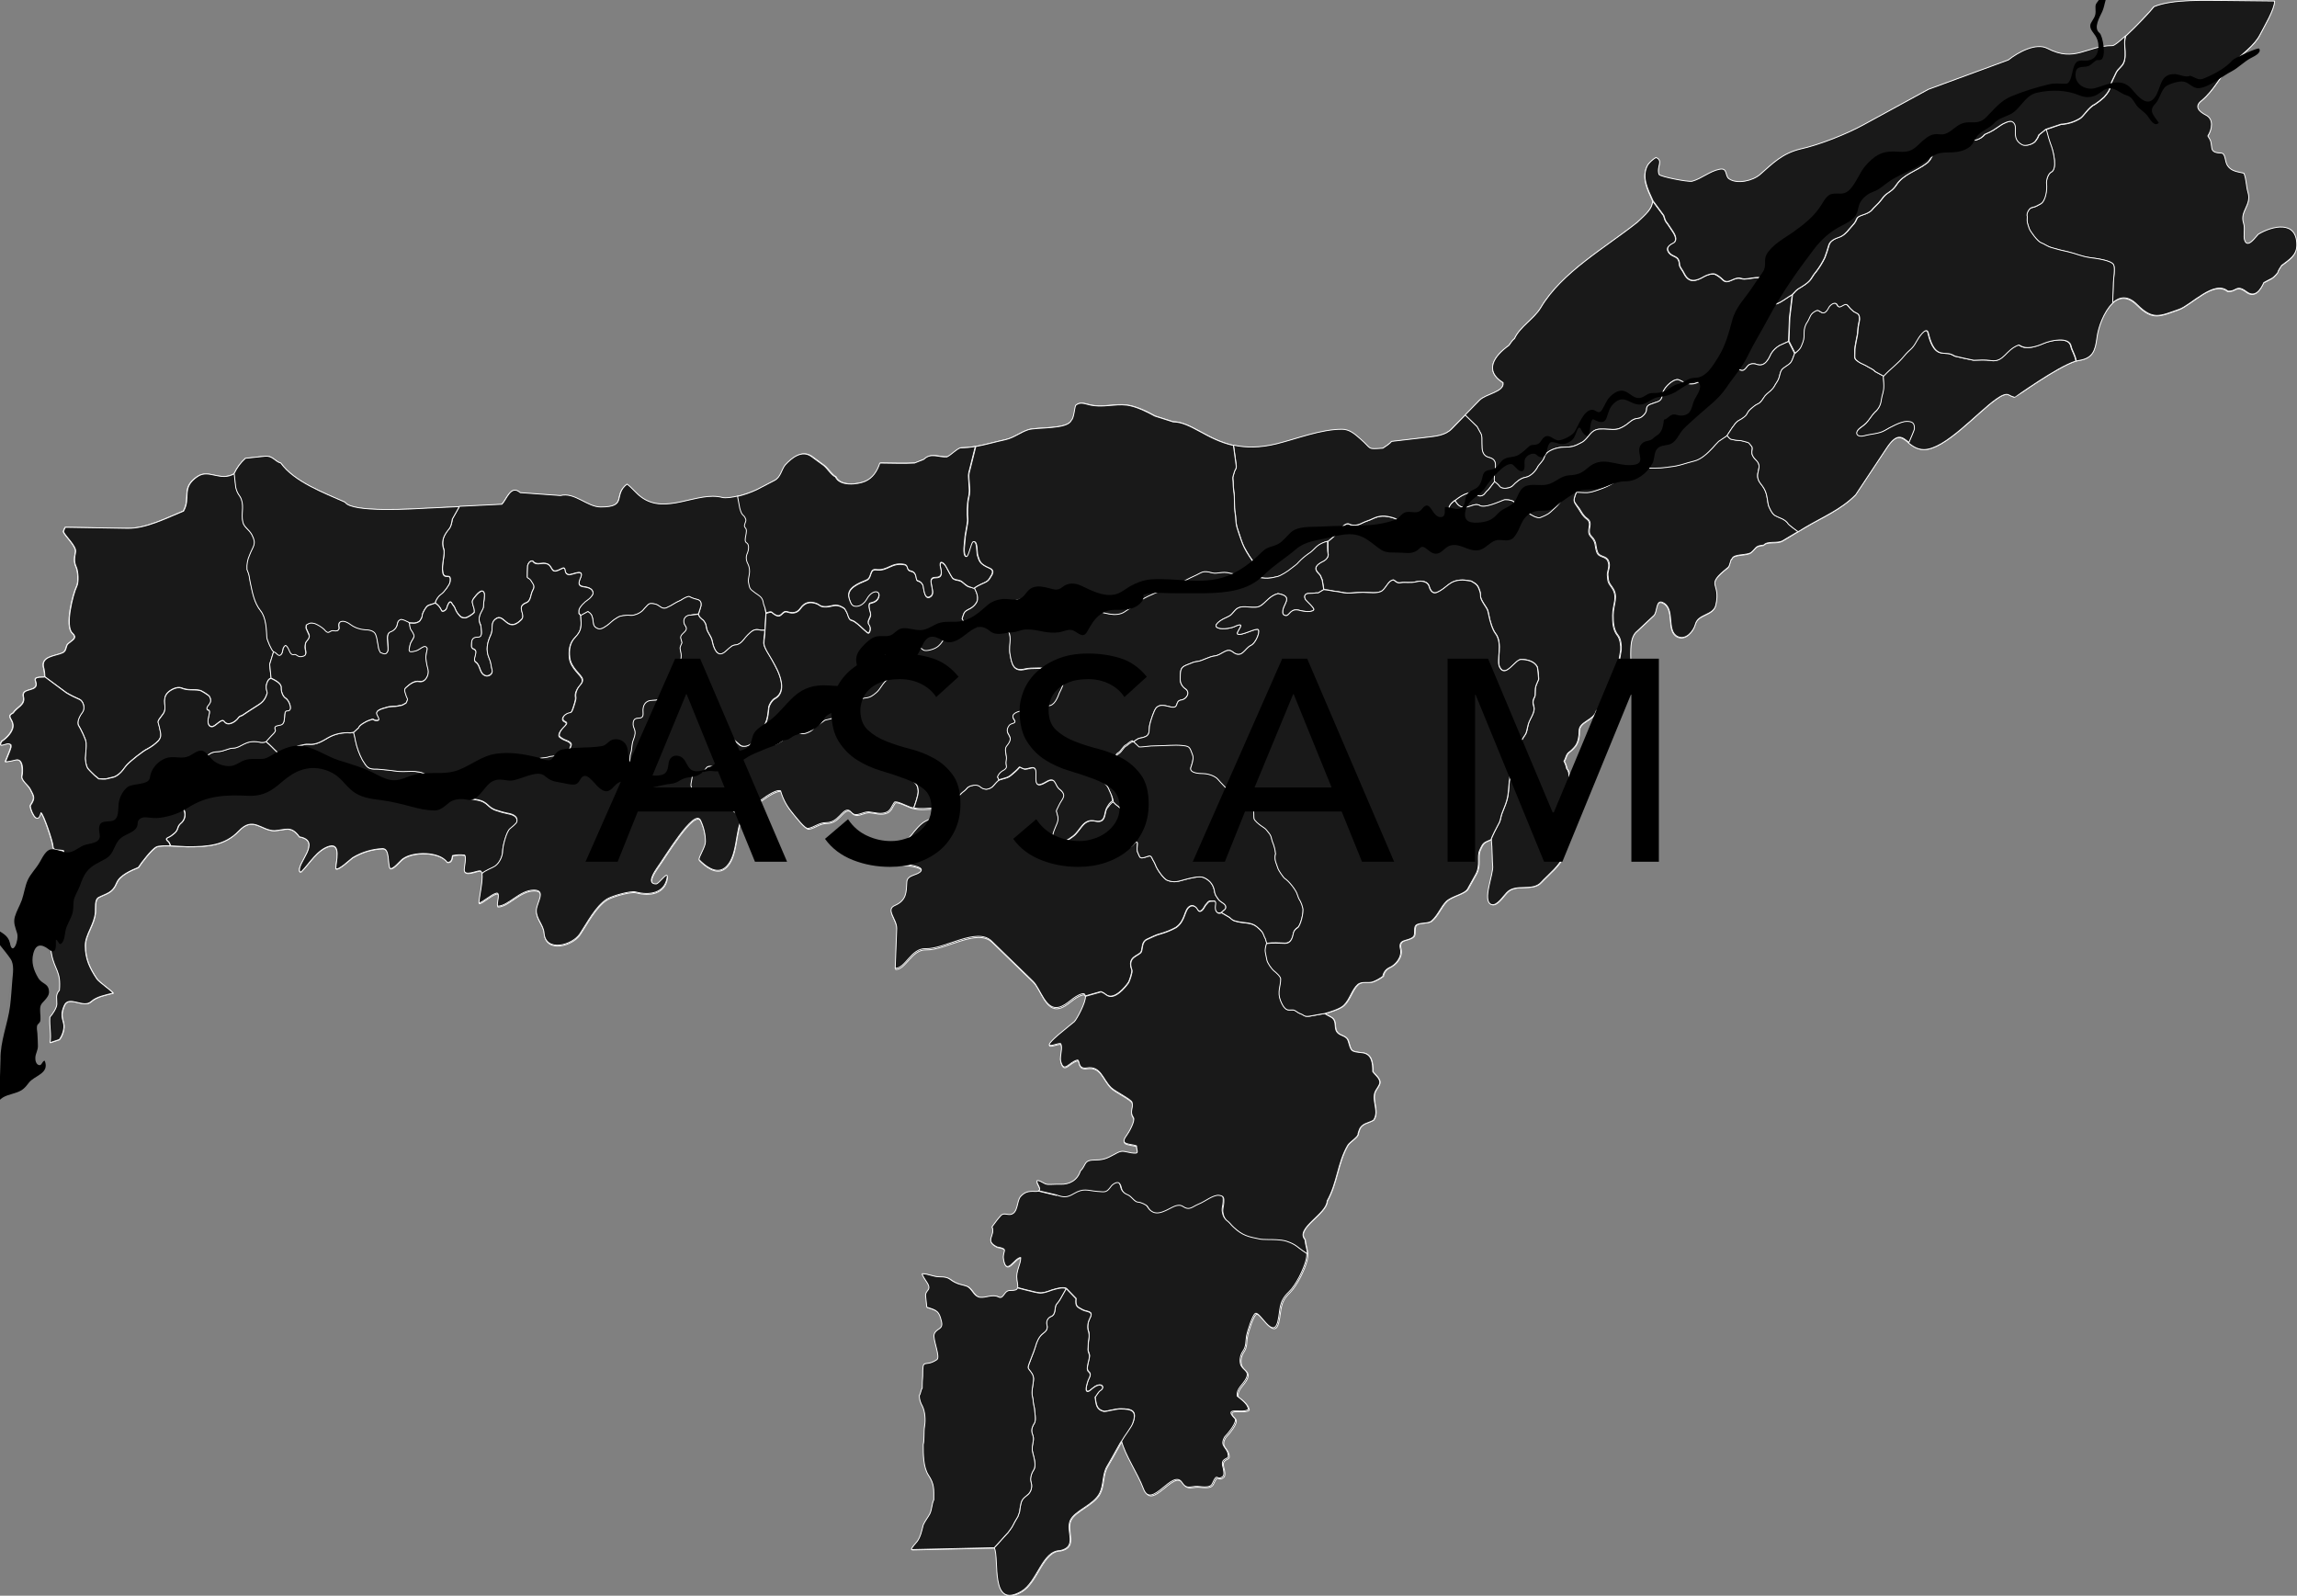 <svg version="1.1" id="Layer_1" xmlns="http://www.w3.org/2000/svg" xmlns:xlink="http://www.w3.org/1999/xlink" x="0px" y="0px"
	 viewBox="0 0 1344.8 934.2" style="enable-background:new 0 0 1344.8 934.2;" xml:space="preserve">
<rect x="0" y="0" width="1344.8" height="934.2" fill="#808080" stroke="none"/>
<style type="text/css">
	.st31{fill-rule:evenodd;clip-rule:evenodd;fill:#191919;stroke:#FFFFFF;stroke-width:0.51;stroke-miterlimit:1.18;}
</style>
<g id="DistrictOutlines">
	<path id="Outline" class="st31" d="M515.6,271c6.8,0,13.4,0.4,20.3,0l5.5-2.2c4-4,8.8-1,13.5-1.4c2.8-1.4,4.8-4,7.8-5.3
		c9.2,0,17.3-2.9,26.2-4.8c4.9-1.1,8.7-4.4,13.3-5.8c5.1-1.6,23-0.1,25.2-5.5c1.5-1.3,1.9-6.8,2.5-8.7c2.4-2.2,4.9-1.1,8-0.4
		c7.6,1.9,14.6-0.8,22,0.2c5.4,0.7,11.8,3.8,16.4,6.4l10.6,3.4c14.8,0,27.3,21.4,60.5,13.1c12-3,25.8-8.5,38.2-8.5
		c4.4,0,7.5,2.8,10.7,5.6c7.2,6.2,3.5,6.2,13.2,5.5c1.5-1,4.1-2.6,5.1-4l20.7-2.5c5.3-0.6,10.9-1.1,14.5-4.9l16.4-16.8
		c3.7-3.8,14.6-4.8,13.8-10.3c-11.4-7.1-5.1-15.7,3.4-21.8c0.8-1.1,2.2-3.3,3.3-4c3.1-6.9,11.4-11.5,15.3-18
		c12.3-20.9,38.2-35.4,56.6-50.1c5.1-4.8,8.6-7.7,9-12.3c-3.1-7-7-14.2-2.9-21.2c1.2-1.7,2.8-3.1,4.7-4.2c4.5,1.9,0.1,5.4,1.8,9.9
		c0.5,1.3,17.3,4.5,19.4,4c5.6-1.6,10.2-5.9,16-7c5-1,3,3.8,5.6,5.6c4.8,3.3,14,1.1,18.2-2.6c7.5-6.6,12.9-12.2,23.3-14.8
		c11.5-2.5,27.4-8.9,37.1-14.2l38.1-20.9l46.9-17.1c5.8-4.5,16.3-10.2,22.8-6.8c16.3,8.5,23-1.6,38.2-1.6c3,0,21.5-19.4,24.1-22.9
		c11-4.6,30.7-3.6,42.8-3.6l27.8,0.3c0,4.9-6.2,15.1-8.5,19.7c-3.2,6.5-11.3,12-16.4,17.1c-7,7-10.2,15.3-18,21.7
		c-4.4,3.6-1.1,6.4,2.7,8.4c4.6,2.3,3.7,8.2,1.1,12.2c2,3,1.8,3.3,2.3,7c0.3,2.7,3.2,2.9,5.4,3c2.9,0.1,2.1,4.9,3.9,7.5
		c2.3,3.3,6.2,3.5,9.5,4.3c1.5,3.4,1.3,7.6,2.4,11.2c2.3,7.5-4.9,11-2.6,18c1.1,3.3-0.3,7.6,0.7,10.2c1.8,4.8,6.3-2.1,8-3.7
		c8-4.8,22.5-8.4,22.5,6.3c0,6.2-4.5,8.6-8.9,12c-0.5,0.9-2.2,3.1-2.2,4.1c-3.1,4-4,3.5-8.2,5.9c-1.8,4-5,9.2-10.1,5.4
		c-6.2-4.6-5.7,0.1-11-0.4c-8-6.7-21.4,8.2-28.5,10.7c-11.2,3.9-15.3,6.5-24.5-2.7c-13-13-22.3,8.8-23.6,18.9
		c-0.9,7.7-2.4,12.1-10.4,13.4c-9.5,1.5-37.3,21.7-37.5,21.6c-1.2-0.3-2.4-0.8-3.4-1.4c-1.6-0.9-4.2,0.2-7.4,2.5l0,0
		c-11.1,7.8-30,29.5-42.3,29.5c-11,0-12.4-15.4-22.2-0.6l-18.1,27.3c-8.8,8.8-19.3,13-29.4,19l-13.2,7.9c-3.4,2-8.8-0.1-11.2,2.6
		c-5.1,0.5-4.1,1.5-7.2,4.2c-2.4,2.1-10.5,0.7-11.4,3.9c-1,0.3-1,3.9-2.3,5c-14.2,11.3-3.8,8.2-7.2,22.2c-1.5,6-10.3,4.9-11.9,11
		c-1.1,4.2-5.6,9.5-10.3,7.3c-7.1-3.3-1.1-16.6-8.9-20c-4-1.7-3,5.6-5.1,7.6l-9.7,9.1c-5.6,4.2-3.3,16-3.9,22.4
		c-1.4,13.5-5.2,9.1-14.5,13.8c-1.7,4-1.3,7.5-5.2,10.4c-1.4,5.5-10,6.2-10,11.6c0,3.1-0.4,6.3-2.2,8.9c-1.1,1.4-2.4,2.7-3.8,3.7
		c-1.8,1.4-1.7,3.6-2.9,5.2c0.8,1.4,1.3,2.9,1.6,4.4c4.1,4.1-2.2,18.4-4,22.6c-2.5,5.6-3.8,12.4-2.1,18.2c1,3.4,3.8,6.8,3.7,10.4
		c-0.2,4.4-9.2,11.6-12.3,15.1c-5.2,6.1-15.2,0.5-20.5,6.4c-2,2-5.7,8-8.9,6.8c-5.6-2.1,1.5-18,0.8-22.7c-0.3-1.8-0.2-10.4-0.8-15.4
		c-4.2,2-4.5,1.3-6.7,6.3c-1.7,3.9,0.6,8.7-2.2,13.9l-4.9,8.8c-1.7,3-9.4,4.2-12.5,7.3s-4.9,8.2-8.6,11.4c-2.1,1.8-7.3,0.7-9.2,2.6
		c-1.4,1.5,0,5.3-1.5,6.7c-3.2,2.9-9,0.9-7.5,7.1c1.1,4.4-2.5,9.3-6.7,11c-1.9,1-3.3,2.8-3.6,5c-1.8,1.3-3.7,2.4-5.8,3.2
		c-2.8,1-6.5-0.5-8.9,1.6c-3.4,2.9-4.5,8.7-8.3,12.3c-2.1,2-8.4,4-11.2,4.7c0,0.2,3.7,2,4.3,2.5c3.1,2.5,0.6,6.3,3.4,8.9
		c1.8,1.7,5.2,1.7,6,4.6c1.8,6.1,1.4,6.2,8.1,6.9c5.8,0.6,6.3,6,6.3,11.1c1.7,2.3,5.2,4.6,3.8,7.6c-1.2,2.6-2.9,3.7-3,7
		c-0.1,2.9,1,6.1,1,9.2c0,1.6-0.4,3.2-1.3,4.5l0,0c-1.6,1.2-4.6,1.7-6.3,3c-2,1.5-2.1,2.9-2.8,4.9c0.5,1.9-5,5-6.1,7
		c-5.9,10.2-6,21.7-12,32.5c-0.2,7.7-18.8,16-13,22.6c0.4,4.5,2.3,7.4,1.1,12.2c-1.4,5.5-6,14.9-10.1,18.9c-6.3,6-4.7,10.1-6.6,17.8
		c-2.8,10-10.3-6.2-13-5.2c-1.7,0.7-4.9,10.9-5.2,13c-0.7,3.6,0,6.2-2.3,9.4c-1.3,2.1-1.8,4.6-1.3,7c0.9,4.1,5.7,3.8,3.3,8.8
		c-1.8,3.6-5.7,5.8-5.2,10.2c2,1.7,6.5,4.7,6.5,7.8c-2.7,2.7-15.2-2.1-7.9,5.3c1.9,1.9-4.2,9.1-5.9,10.8c-3.5,5.9,2.1,5.9,2.1,11.3
		c0,2.1-4.8,0.8-3.1,6.5c0.3,1.2,1.1,4.4-0.1,5.4c-3.8,3.1-3-2.9-6.1,4.1l0,0c-1.5,3.3-7.3,1.4-10,1.7c-3.9,0.4-5.4,1.2-7.8-2.3
		c-5.5-8.4-17.9,16.4-22.6,3.6c-3.3-9.1-10.7-19.4-12.9-28.2c-0.4,0-5.1,9.1-8.6,14.9c-2.8,4.8-1.8,10.8-4.3,15.7
		c-3.7,7.1-14.6,10.1-17.2,15.9c-2.8,6.4,4.5,15.4-5.9,17.7c-10.6,0-13.3,18.4-22.8,23.9c-18.6,10.7-12.6-19.2-15.8-25.6l-26.5,0.6
		l0,0l-22,0.5c0-1.2,2.5-3.7,3.3-4.7c2-2.6,2.8-6.5,3.6-9.7c1-2.3,2.6-4.2,3.8-6.4c1.3-2.5,1.2-6,2.4-8.4c0-6.1,0.4-9-3.1-14.3
		c-3.1-4.6-3.1-12.4-3.1-17.9l0,0c0.8-3.3,0.2-7.5,0.8-10.9s0.3-8.5-1.3-11.7c-1.1-1.9-1.8-4-1.8-6.2c0.8-1,0.9-3.3,1.7-4.3
		c0-2.3,0.1-4.9,0.3-7.1c0-11.4,0.8-4.6,8.3-9.6c2.2-1.5-2.5-12-1.6-14.8c1.1-3.7,5.5-2.6,4.3-7.5c-1.4-6-2.5-6.6-8.6-8.4l-0.7-6.6
		c-0.3-3.5,3.6-3.1,1.1-7.4c-0.5-0.8-3.8-5.6-3-5.6c3.4,0,6.5,1.8,10,1.8c6.8,0,5.2,1.9,10.8,4c1.7,0.7,4.7,1,6.1,2
		c2.6,1.8,3.5,5.6,6.9,6s7.3-2,10.8-0.2c3.1,1.6,3-3.8,6.7-3.8c5.2,0,4.7-1.2,3.9-6.2s2.2-8.7,2.2-13c-3.6,0-8.5,11.3-10.1,0.8
		c-0.8-5,3.5-5.8-3.8-7c-7.6-3.8-0.7-6.5-2.9-11.8l0,0c1.6-2.2,3.2-4.4,5-6.4c1.6-1.9,3.8-0.4,5.8-0.8c4.6-0.8,3.6-7.9,5.9-10.5
		s4.8-3.2,8.3-3c6.2,0.3,0.2-4.5,1.4-6.2c2.2,0,3.9,2.2,6.2,2.3s4.7-0.2,7-0.1c5.7,0.3,10.3-2.4,12-7.7c3.8-3.8,1.6-6.5,8.8-6.5
		c6,0,7.9-1.7,12.8-4.2c3.2-1.7,4.8-0.5,8.2,0c5.3,0.8,3.1-0.7,3.1-4.1c-4.3-1.4-10.1-0.4-5.8-6.1c1.3-1.7,5.2-8.7,4-10.4
		c-2.5-3.6,0.1-5.5-0.8-8.9c-0.5-1.9-10-6.4-12.3-8.7c-5.1-5.1-6-12.8-14.2-11.5c-5.7,0.9-3.9-5-5.6-4.6c-4.9,1.2-7.8,8-9.7,0.6
		c-0.7-2.9,1.5-8.2-0.1-10.3c-2.1,0-3.8,1.1-5.9,1.1c-4.2,0,12.6-12.5,14-13.9c1.8-1.8,10-17.4,4.8-16.1c-5.4,1.4-8.6,6.7-13.8,7.9
		c-7.8,1.8-10.6-10.9-15-15.2l-24.2-23.5c-8.7-8.5-27.5,4.8-38.7,4.4c-8.5-0.3-11.7,11.5-17.8,11.5l0.9-23.4c0-5.5-6.7-11-1.1-13.4
		c6.9-3,6.7-7.8,7-13.7c0.2-4.5,6.6-3.8,8.3-6.5c1.8-2.8-8.6-3.9-10-3.9c-4.2,0-5.7-8.1-3-10.6s4.8-3.3,7.3-6.4
		c2.2-2.8,5.2-6.7,8.6-8.4c4.2-2,6.4-2.3,5.1-7.6c-4.8,0-9,0.9-13.9-0.6c-1.9-0.6-8.6-4.1-9.5-2.9c-1.4,1.9-2.1,4.8-4.6,5.8
		c-3.6,1.5-6.8,0.1-10.5-0.2c-2.8,0-5.1,1.7-7.5,1.6s-2.8-2.4-4.5-2.6c-3.5-0.5-5.8,7.3-12.7,7.3c-4.5,0-6.8,2.7-10.7,3.4
		c-1.9,0.3-6.8-6.3-8.3-8c-3.7-4.4-6.1-8.2-7.8-14c-3.8-1.9-20.4,11.9-22.5,15.4c-4.7,7.6-2.6,23.9-10.6,29.8
		c-5.1,3.8-11.4-1.3-14.9-4.9c-0.4-1.5,3.7-7.4,3.7-10.5c0-4.3-1-8.5-2.8-12.4c-3.5-8-21.3,22.1-25.7,28c-1.2,1.8-6.2,9.1-0.4,9.1
		c1.8,0,7.1-8.2,6.5-3.8c-1.4,9.2-10.3,10.7-18.4,8.5c-3.1-0.8-13.8,2.3-16.8,4.1c-6.7,4.2-11.7,14.1-15.9,20.4
		c-4.5,6.8-20.2,11-21-0.6c-0.4-4.8-4.7-8.2-4.5-13.2c0.2-4.5,6-11.8-1.4-11.8c-8.5,0-14.9,9.4-21.3,9.4c-0.6-1.8,1.8-8.2-0.7-7.6
		c-3.2,0.8-8.3,5.7-10.2,5.7c0-3.4,3.7-18.5,0.7-19.1c-2.4,0-9.3,3.6-9.3-0.6c0-1.7,1.4-7.5,0.2-8.6c-2.4-0.3-4.8-0.2-7.1,0.3
		c-0.3,2.2-0.7,4.2-3.1,3.9c-4.6-6.5-20.2-6.4-26.1-1.9c-1.7,1.3-5.3,6-7.3,5.6c-1.6-2.6,0-11.7-4.4-11.7
		c-6.3,0.2-12.3,2.1-17.7,5.3c-1.4,0.9-8.4,7.8-9.9,6.4c0-3.6,3.4-15.1-3.8-13.1c-7,2-11.6,10.1-16.4,14.9h-0.8
		c-2.6-4.5,13.5-18-0.3-20.5c-4.9-6.8-8-4-14.6-3.6c-7.8,0-12.5-8.7-20.9,0.2c-8.2,8.6-18.3,9.2-30.1,9.2c-3.8,0-14.8-1.3-17.9,0.1
		c-2.7,1.2-8.9,9.3-10.6,12c-4.3,1.8-10.8,4.5-12.7,9c-2.4,6-5.7,6.1-10.6,8.6c-2.4,1.3-1.7,6.3-1.9,8.7c-0.5,7.2-5.9,13-5.9,19.5
		c0,7.8,2.6,13.2,6.8,19.5c1.3,1.9,9.5,7.6,9.5,8.3c-4.2,1.1-9.6,2-12.9,5c-4.5,4-13-4-15.7,2.3c-1.8,4.3-1.6,6.1-0.4,10.4
		c0.8,2.8-0.7,7.3-2.5,9.5l-5.4,1.8l0,0c0.9-4.8-0.5-9.4-0.1-14.9c1.5-1.7,4-5.3,4.1-7.6c0.1-3.2-1-5.4,1.5-8.2
		c1-11.1-2.8-11.8-4.6-21.1c-0.6-2.9-0.5-5.7-2.7-7.8c-2.9-2.7-0.8-11.4-0.8-15.5c0-4.3-1.5-5-0.4-9.9c1.6-6.8-0.6-11.7,4.3-17.5
		c2.6-3.1,6.3-5.7,6.3-10c-1.6-0.8-6.2,0.4-6.2-2.4s-5.8-19.6-7.1-19.9c-2.2,9-6.9-3.2-6.1-4.3c3-4.4,2-5.3-0.2-9.6
		c-1.2-2.3-5.3-5.2-4.8-7.5s0.9-10.9-3.9-9.4c-1.9,0.5-3.8,0.9-5.8,1l0,0c0.9-2.5,2.7-6.2,3.3-8.6c0.1-0.5,0-1-0.1-1.4
		c-1.5-1.1-2.8-0.3-4.4,0.1c-2.3,0.6-1.8-0.5-0.9-2.1c2.9-1.8,7-6.1,6.6-9.7s-4-4.8,0.1-6.9c2.2-3.5,7.2-4.6,6-9.5s6.4-3.1,7.4-6.5
		c0.7-2.3-2.5-4.4,1.9-4.9c1.1-0.1,2.2,0,3.2-0.2c0-1.6-0.2-3.1-0.5-4.6c-2.5-7.6,6.7-7.4,11.1-9.5c2.3-1.2,1.5-4,3.1-5.3
		c3.1-2.5,5.4-3.4,2.4-6.2c-4.4-4,0.3-22.7,2.6-27.4c1.2-2.4,0.8-8.8-0.3-11.2c-1.5-3.2-1-5.6-0.4-8.9s-6-9.1-7.1-11.8l0.1-0.3
		c0.2-0.8,0.5-1.6,1-2.3l36.3,0.6c11.1,0.2,23.2-6.2,32.9-10.1c4.5-7.9-1.7-13.7,8.3-20.3c6.7-4.4,13.1,3.2,21.5-1.6
		c1.6-3.4,3.8-6.4,6.6-8.9l11.4-1.3c4.5-0.5,5.9,3.2,9.3,4c7.9,11.1,25.5,17.5,37.6,23c3.9,6.3,40.3,3.8,47.7,3.5l44-2.2
		c3-3,5.2-11.7,10.8-6.8l23.5,1.7c8.5-2.1,15.6,6.7,23.6,6.7c16,0,7-7,15.4-13.4c3,2.3,5.2,5.3,8.2,7.5c14.5,10.9,32.9-3.5,47.5,0.3
		c4.5,1.2,16.6-2.7,20.7-4.8l10.4-5.4c3.7-1.9,4-6.3,6.3-9.1c3.8-4,9.7-9,15.4-4.9l7.1,5.2c2.3,1.6,4.5,5.6,6.9,6.7
		c2.6,5.7,12.9,4.5,17.4,2.6S514,275.7,515.6,271L515.6,271z"/>
	<path id="KokrajharL" class="st31" d="M160.2,381.4l-2.3,7.5v0.1l0.8,8l0,0c-1.5,0.3-2.1,1.8-2.5,3c-1,2.9,0.5,4.9,0.2,5.8
		c-1.6,5.4-4.4,6.2-8.4,8.9c-2.1,1.4-3.8,2.4-6.1,4c-0.9,0.4-1.7,0.5-2.3,1.4c-1.7,2.5-6.2,5.2-8.3,2.2c-1.6-2.3-5.1,3.2-7.4,3
		c-2.8-0.3-2.2-4.2-1.7-6.1c1.3-4.9-0.6-2.8-1-4.2c-0.7-2.3,3.8-3.1,1.4-7.4c-0.4-0.7-4.7-3.4-5.5-3.5c-3.7-0.8-7.1,0.2-10.8-1.4
		c-2.4-1.1-6.5,1-8.2,2.8c-3.7,4.1,0.1,8.5-2.5,12.2c-4.3,5.9-3.1,3.3-2,9.1c0.6,2.8,1.1,4.3-0.8,6.7c-1.9,1.9-4,3.5-6.4,4.8
		c-2.4,1-10.4,7.4-12.3,9.6c-1.7,2-2.4,3.5-4.5,5.2c-2.8,2.2-3.6,1.7-6.6,2.6c-1.6,0.5-3.7,0.2-5.3,0.1c-0.1-0.1-0.3-0.3-0.4-0.4
		c-1.3-1-2.5-2-3.6-3.2c-0.6-0.5-1.9-2-2-2.1c-1.2-1-2-5.9-1.7-7.3c0.3-2.7,0.5-5.4,0.4-8.1c0-1.8-3.3-8.4-4.4-10.1
		c-1.3-2.2,1-6.1,2.3-7.8c1.8-2.4,0.4-6.6-1.8-7.5c-2.6-1.1-5.2-2.4-7.7-3.9l-12.5-9.2l0,0c0-1.6-0.2-3.1-0.5-4.6
		c-2.5-7.6,6.7-7.4,11.1-9.5c2.3-1.2,1.5-4,3.1-5.3c3.1-2.5,5.4-3.4,2.4-6.2c-4.4-4,0.3-22.7,2.6-27.4c1.2-2.4,0.8-8.8-0.3-11.2
		c-1.5-3.2-1-5.6-0.4-8.9s-6-9.1-7.1-11.8l0.1-0.3c0.2-0.8,0.5-1.6,1-2.3l36.3,0.6c11.1,0.2,23.2-6.2,32.9-10.1
		c4.5-7.9-1.7-13.7,8.3-20.3c6.7-4.4,13.1,3.2,21.5-1.6l0,0l0.9,8.1c1.1,4.4,2.3,4.3,3.3,7c1.7,4.9-0.3,8.5,0.9,13.4
		c0.7,3,3.6,4.2,5.3,7.4c2.9,5.6,0.7,6.4-1.4,11.9c-1.2,2.6-1.7,5.5-1.5,8.4c1.7,4.1,1.1,3.8,1.9,7.5c1.3,6,2.2,11.8,6.1,16.7
		c3.1,3.9,3.4,10.6,3.6,15.4C156.4,374.6,159.1,380.7,160.2,381.4L160.2,381.4z"/>
	<path id="GoalparaL" class="st31" d="M100.8,464.3c7-6.4,4.6-9.1,6.3-11s5.1-1.2,6.8-2.4c2.8-2,2.6-5,6.4-7.9c2.8-2.1,3.7-2.8,7.1-3
		c4.1-0.2,5.8-2,9.3-2.1c4.7-0.2,6.9-5.1,15.1-3.5c1.3,0.3,2.7,0.3,3.9-0.2l0,0c3,2.4,4,3.8,6.6,6.2c3.4,3.2,7.5-1.9,10-2.7
		c1.2-0.3,2-1.1,3.8-1.3c2.1-0.3,2.5-0.8,4.9-0.6c4.2,0.4,7.8-1.9,11.2-3.9c3.9-2.2,8.4-3.2,12.9-2.8c0.7-0.1,1.3-0.2,2-0.3l0,0
		c0.5,1.6,0.8,3.2,1.1,4.8c0.8,4,2.2,7.8,4.1,11.3c2.7,4.5,3.1,5.5,8.8,5.3c0.8,0,9.6,0.9,10.5,1.1c2.2,0.5,6.9,0.3,9.2,0.2
		s7.3,0.4,8.9,2.2c1.4,1.4,2.6,2.8,3.7,4.5c2.3,4.2,5.9,3.7,10.3,5c0.6,0.2,2.3,0.5,3,0.6l2.6,0.1l0,0c3.9,4,4.6,3.5,9.9,4.5
		c7.1,1.3,5.8,4.6,11.8,6.3c1.9,0.7,3.8,1.2,5.8,1.6c2.6,0.5,6.6,1.4,5.8,5.1c-0.2,1.1-3.1,3.3-4.1,4.1c-2,1.7-4.2,10.2-4.2,12.9
		c0,3-1.8,7.1-4.3,8.8c-1.8,1.3-6.2,2.7-7.8,4.5l0,0c-0.1-1.1-0.5-1.8-1.1-1.9c-2.4,0-9.3,3.5-9.3-0.6c0-1.7,1.4-7.5,0.2-8.6
		c-2.4-0.3-4.8-0.2-7.1,0.3c-0.3,2.2-0.7,4.2-3.1,3.9c-4.6-6.5-20.2-6.4-26.1-1.9c-1.7,1.3-5.3,6-7.3,5.6c-1.6-2.6,0-11.7-4.4-11.7
		c-6.2,0.3-12.2,2.1-17.5,5.3c-1.4,0.9-8.4,7.8-9.9,6.4c0-3.6,3.4-15.1-3.8-13.1c-7,2-11.6,10.1-16.4,15h-0.8
		c-2.6-4.5,13.5-18-0.3-20.5c-4.9-6.8-8-4-14.6-3.6c-7.8,0-12.5-8.7-20.9,0.2c-8.2,8.6-18.3,9.2-30.1,9.2c-2,0-5.9-0.4-9.6-0.5l0,0
		c-0.3-0.2-0.8-1.8-1.1-2.1c-0.5-0.5-1.5-1.3-1.4-2s1.7-1,2.6-1.7c1.9-1.4,3.2-2.2,4-4.6c0.3-1.2,1-2.2,2-3c1.5-1.3,2.3-3.2,2.2-5.2
		c-0.1-2.3-1-3.1-2-5c-0.6-1.2-1.1-2.4-1.6-3.7L100.8,464.3L100.8,464.3z"/>
	<path id="BongaigaonL" class="st31" d="M160.2,381.4l-2.3,7.5v0.1l0.8,8l0,0c1.7,0.8,6,2.8,5.9,5.3c-0.1,2,0.8,5.3,2.7,6.4
		s4.5,7.5,0.9,7.3c-2.9-0.2-0.1,7-3.6,8.2c-2,0.7-4.6,0.2-3.4,3.1c0.4,1-2,3-2.9,3.9l-2.6,2.9l0,0c3,2.4,4,3.8,6.6,6.2
		c3.4,3.2,7.5-1.9,10-2.7c1.2-0.3,2-1.1,3.8-1.3c2.1-0.3,2.5-0.8,4.9-0.6c4.2,0.4,7.8-1.9,11.2-3.9c3.9-2.2,8.4-3.1,12.9-2.8
		c0.7-0.1,1.3-0.2,2-0.3l0,0l3-2.8c0.3-1.5,4.3-3.6,5.6-4.1c3.8-1.5,2.5-0.4,4.3-0.1c3.4,0.4,1.4-2.1,0.8-3.5
		c-1.3-2.8,4.4-3.7,5.8-4.2c1.9-0.7,5-0.4,6-0.7c2.9-0.8,1.6,0.3,5.2-1.8c1.6-3,0.6-2.4,0-4.6c-0.5-1.9-1.5-3.2,0-4.5
		c2.1-1.9,4.8-4.1,7.8-3.5c3.6,0.7,5.9-4.1,5.1-7.1c-0.6-2-1-4.1-1.2-6.1c-0.4-2.2,1-5.9,0.7-6.4c-1.5-2.7-4,0.9-6.7,1.6
		c-4.6,1.2-4.2,0.2-3.3-3.6c0.6-2.4,2.9-4.3,2.2-5.8c-1.4-3.5-2.1-1.9-2.6-6.9l0,0c-0.5-0.4-1.1-0.8-1.7-1.1c-0.5-0.4-2.8-1.2-3.5-1
		c-3,1.2-0.8,3.5-3.9,6.1c-1.9,1.6-2.7,0.6-3.6,3c-0.7,1.9,0.6,8,0,9.4c-1.1,2.5-2.4,1.5-4.3,0.8c-1.3-2.4-0.9-2-1.4-4.5
		c-0.5-2.3-0.4-3.9-1.4-6.1s-4-2.7-6.1-2.7c-3.1-0.2-6-1.2-8.5-3c-1.4-1.1-4.1-2.6-5.9-1.7c-1.3,0.6-1.2,2-1,3.2
		c0.4,1.9-1.2,2.5-2.8,2.1c-2.9-0.6-2.7,3-5.9-0.9c-1.5-1.4-3.3-2.5-5.3-3.3c-2.3-0.5-3-0.5-5.1,0.8c0,0.2-0.1,0.4-0.1,0.6
		c-0.2,1.7,0.1,1.5,0.5,2.6c0.9,2.5,2.3,3.2,0.3,5.7c-1.2,1.6-1,1.1-1.4,3.1c-0.4,2.4,1.7,5.3-0.9,6.2c-3.4,1.2-3.8-1.4-5.6-0.9
		c-2.2,0.6-2.6-2.8-3.6-4c-0.3-0.4-1.1-1.6-1.5-1.3c-0.9,0.7-1.4,1.7-1.5,2.8c-0.1,1.4-1.2,4-2.9,2.6
		C161.5,382.1,161.9,382,160.2,381.4L160.2,381.4z"/>
	<path id="DhubriL" class="st31" d="M27.2,519.6l10.6-4.2c3.2-1.7,6-3.9,8.6-6.4c1.6-1.6,3.5-3,4.8-4.9c1.3-1.4,2.6-2.8,4.1-4
		c0.6-0.4,5.9-5.2,6.6-5.9c4.1-4,4.5-7.4,9.8-11.2c2.3-1.7,1.3-1.9,4.8-3.6c3.3-1.5,8.8-7.3,12.7-9.8c1.8-1.1,6.4-2.5,9-3.9
		c0.8-0.5,1.7-0.9,2.6-1.3l0,0c7-6.4,4.6-9.1,6.3-11s5.1-1.2,6.8-2.4c2.8-2,2.6-5,6.4-7.9c2.8-2.1,3.7-2.8,7.1-3
		c4.1-0.2,5.8-2,9.3-2.1c4.7-0.2,6.9-5.1,15.1-3.5c1.3,0.3,2.7,0.3,3.9-0.2l0,0l2.6-2.9c0.8-1,3.3-3,2.9-3.9
		c-1.2-2.9,1.4-2.4,3.4-3.1c3.4-1.2,0.7-8.4,3.6-8.2c3.6,0.2,1.1-6.1-0.9-7.3s-2.8-4.4-2.7-6.4c0.1-2.5-4.2-4.5-5.9-5.3l0,0
		c-1.5,0.3-2.1,1.8-2.5,3c-1,2.9,0.5,4.9,0.2,5.8c-1.6,5.4-4.4,6.2-8.4,8.9c-2.1,1.4-3.8,2.4-6.1,4c-0.9,0.4-1.7,0.5-2.3,1.4
		c-1.7,2.5-6.2,5.2-8.3,2.2c-1.6-2.3-5.1,3.2-7.4,3c-2.8-0.3-2.2-4.2-1.7-6.1c1.3-4.9-0.6-2.8-1-4.2c-0.7-2.3,3.8-3.1,1.4-7.4
		c-0.4-0.7-4.7-3.4-5.5-3.5c-3.7-0.8-7.1,0.2-10.8-1.4c-2.4-1.1-6.5,1-8.2,2.8c-3.7,4.1,0.1,8.5-2.5,12.2c-4.3,5.9-3.1,3.3-2,9.1
		c0.6,2.8,1.1,4.3-0.8,6.7c-1.9,1.9-4,3.5-6.4,4.8c-2.4,1-10.4,7.4-12.3,9.6c-1.7,2-2.4,3.5-4.5,5.2c-2.8,2.2-3.6,1.7-6.6,2.6
		c-1.6,0.5-3.7,0.2-5.3,0.1c-0.1-0.1-0.3-0.3-0.4-0.4c-1.3-1-2.5-2-3.6-3.2c-0.6-0.5-1.9-2-2-2.1c-1.2-1-2-5.9-1.7-7.3
		c0.3-2.7,0.5-5.4,0.4-8.1c0-1.8-3.3-8.4-4.4-10.1c-1.3-2.2,1-6.1,2.3-7.8c1.8-2.4,0.4-6.6-1.8-7.5c-2.6-1.1-5.2-2.4-7.7-3.9
		l-12.5-9.3l0,0c-1,0.2-2.1,0.1-3.2,0.2c-4.4,0.5-1.2,2.6-1.9,4.9c-1,3.4-8.6,1.5-7.4,6.5s-3.8,6-6,9.5c-4.1,2-0.5,3.2-0.1,6.9
		S4,432.2,1.1,434c-0.9,1.6-1.4,2.7,0.9,2.1c1.6-0.4,2.9-1.2,4.4-0.1c0.1,0.5,0.2,0.9,0.1,1.4c-0.6,2.4-2.4,6.1-3.3,8.6l0,0
		c1.9-0.1,3.9-0.5,5.8-1c4.9-1.5,4.5,7,3.9,9.4s3.6,5.2,4.8,7.5c2.2,4.3,3.2,5.2,0.2,9.6c-0.8,1.1,3.9,13.3,6.1,4.3
		c1.3,0.3,7.1,17.2,7.1,19.9s4.6,1.5,6.2,2.4c0,4.4-3.7,6.9-6.3,10C27.5,512,27.5,515.5,27.2,519.6L27.2,519.6z"/>
	<path id="MaksaL" class="st31" d="M448.4,358.8l-0.6,10.1l0,0c-1.2,0.1-2.3,0.1-3.4-0.2c-3.1-0.6-4.5,1-6.6,3.1
		c-1.8,1.7-2.7,3.8-4.8,5c-1.8,1.1-1.9,0.6-3.5,1c-1.2,0.3-3.7,2.8-4.8,3.7c-4.7,4.2-6.9-2.2-7.6-5.9s-2.9-4.8-3.5-8.3
		c-0.1-1.3-0.5-2.5-1.3-3.5c-0.7-1.1-0.7-0.7-1.2-1.2c-1.2-1.2-1.5-1.1-2.2-2.9c0,0,1.5-4.6,1.5-4.9c0.4-3.1-1-3.6-3.8-4.2
		c-1.1-0.3-2.1-0.7-3.1-1.3c-0.8-0.1-3.1,1.1-3.8,1.5c-1.3,0.9-3.2,1.5-4.5,2.4c-1.7,1.1-3.4,2-5.2,2.8c-2.8,0.9-3.8-1.7-6.5-2.3
		c-3.8-0.8-3.6,0-6,2.4c-0.4,0.4-0.8,1-1.3,1.5c-1.3,1.3-3,2.1-4.8,2.5c-2,0.5-3.1,0-4.6,0.2c-3.6,0.4-3.9,0.3-7,2.4
		c-1.4,0.9-3,2.7-4.3,3.5c-1.9,1.3-3.7,2.8-6,1.7c-2.7-1.3-2.1-3.5-2.5-5.6c-0.5-2.3-0.8-2.8-2.8-4.2l-4.2,2.3l0,0
		c-1-2.1-1.2-0.1-1.1-3.1c0-1.9,3.7-5.4,5.2-6.3c1.2-0.7,3.4-2.9,3.1-4.2c-0.5-2.8-3.8-3.1-6-3.5c-4.1-0.7-1.2-4.7-0.9-6.3
		c0.9-4.1-5.9-0.2-7.5-0.7c-3.6-1-0.4-5.5-4.6-3.2c-7.6,4.1-2.8-4.5-11.6-3.3c-4.3,0.6-4.2-1.6-5-1.5c-1.6,0.1-2.3,1.4-2.7,2.7
		c-0.1,0.5-0.2,6.7-0.2,6.8c0.1,0.4,1.6,0.9,2.1,1.8c1.2,2.1,2.7,3,1.2,5.7c-1.6,2.9-1,6.3-4,7.5c-6.2,2.5,0.3,6.8-2.8,9.9
		c-8.4,8.4-10-4.5-15.1-0.4c-3.2,2.6-1,5.6-2.8,9.4c-2,4.3-3,8.8-1,13.3c1.4,3.1,1,4.1,1.8,7c0.7,2.6-2.2,4.1-4.1,3.4
		c-3.4-1.4-2.6-6-5.4-7.8c-2.5-1.7,1.8-6.5-1.1-7.6c-2.1-0.8-1.5-2.3-1.4-4.1c0.2-2.5,1.5-3.1,3.9-3.1s1.8-2.9,1.7-4.8
		c0-0.1-0.1-1.3-0.1-1.4c-0.4-1.9-1-1.9-1.1-4c-0.1-3.7,2.7-5.7,2.6-8.1c-0.1-1.9,1-6,0.3-7.6c-1.3-2.9-4.8,1.6-5.6,2.7
		c-1.5,1.9-1.5,2.4-0.9,4.5c0.5,1.7,1,2.4,0.8,4.3c-0.9,1-4,3.1-5.3,3.2c-1.9,0.1-2.6-0.5-3.7-1.7c-0.9-1-1.7-2.2-2.2-3.6
		c-0.5-1.6-1.3-2-1.9-3.1c-1.5-2.8-2.8,1.8-3.1,2.8s-2.5,2.7-3.1,1.1c-0.8-1.7-2-3.2-3.6-4.2l0,0c0.6-2.3,2-4.2,3.9-5.5
		c1.3-0.9,4.6-5.2,4.8-6.8c1-6.1-3.3-0.8-4.2-5.5s1.6-11.2,0.5-13.9c-0.9-2.6-0.7-5.5,0.6-8c2.5-4.6,3.5-3,4.5-9.5l4.1-7.3l0,0
		l24.8-1.2c3-3,5.2-11.7,10.8-6.8l23.5,1.7c8.5-2.1,15.6,6.7,23.6,6.7c16,0,7-7,15.4-13.4c3,2.2,5.2,5.3,8.2,7.5
		c14.5,10.9,32.9-3.5,47.5,0.3c2.1,0.5,5.7,0,9.5-0.9l0,0l1.3,6.9c1.4,5.3,2.3,3.2,3.5,6.5c0.6,1.5-1.8,3.6-0.2,5.1
		c1.9,1.8-1.6,7.5,0.7,8.7c1.7,0.9,1.2,4.4,0.5,6c-0.9,1.8-0.9,3.8-0.1,5.6c2.9,5.1,0.1,8.9,0.7,11.5c0.8,3.7,0.5,3.7,3.8,6.1
		c2.9,2.1,4.5,2.6,5,6.5C447.7,355.3,448.2,357,448.4,358.8L448.4,358.8z"/>
	<path id="ChirangL" class="st31" d="M239.7,364.6c1.2,0,1.6,0.1,2.7,0.1s3-0.6,3.6-1.6c1.1-1.8,1-1.4,1.3-3.5c0.2-1.1,2.3-5,3.6-5.3
		l0.2-0.1l3.6-1.1l0,0c0.6-2.3,2-4.2,3.9-5.5c1.3-0.9,4.6-5.2,4.8-6.8c1-6.1-3.3-0.8-4.2-5.5s1.6-11.2,0.5-13.9
		c-0.9-2.6-0.7-5.5,0.6-8c2.5-4.6,3.5-3,4.5-9.5l4.1-7.3l0,0l-19.2,0.9c-7.4,0.4-43.8,2.8-47.7-3.5c-12.1-5.4-29.7-11.9-37.6-22.9
		c-3.4-0.9-4.8-4.5-9.3-4l-11.4,1.2c-2.8,2.5-5,5.5-6.6,8.9l0,0l0.9,8.1c1.1,4.4,2.3,4.3,3.3,7c1.7,4.9-0.3,8.5,0.9,13.4
		c0.7,3,3.6,4.2,5.3,7.4c2.9,5.6,0.7,6.4-1.4,11.9c-1.2,2.6-1.7,5.5-1.5,8.4c1.7,4.1,1.1,3.8,1.9,7.5c1.3,6,2.2,11.8,6.1,16.7
		c3.1,3.9,3.4,10.6,3.6,15.4c0.1,1.7,2.8,7.8,3.9,8.5l0,0c1.7,0.8,1.3,0.8,2.5,1.8c1.7,1.4,2.8-1.2,2.9-2.6c0.1-1.1,0.6-2.1,1.5-2.8
		c0.4-0.3,1.3,0.9,1.5,1.3c0.9,1.3,1.4,4.6,3.6,4c1.8-0.5,2.1,2.2,5.6,0.9c2.6-0.9,0.4-3.9,0.9-6.2c0.4-2,0.1-1.5,1.4-3.1
		c2-2.5,0.6-3.2-0.3-5.7c-0.4-1.2-0.8-1-0.5-2.6c0-0.2,0.1-0.4,0.1-0.6c2.1-1.3,2.8-1.4,5.1-0.8c1.9,0.8,3.7,1.9,5.3,3.3
		c3.1,3.9,2.9,0.2,5.9,0.9c1.6,0.3,3.2-0.2,2.8-2.1c-0.2-1.2-0.3-2.6,1-3.2c1.8-0.9,4.5,0.6,5.9,1.7c2.5,1.8,5.4,2.8,8.5,3
		c2.1,0,5.2,0.5,6.1,2.7s0.9,3.8,1.4,6.1c0.5,2.4,0.1,2.1,1.4,4.5c1.9,0.7,3.2,1.7,4.3-0.8c0.6-1.4-0.7-7.5,0-9.4
		c0.9-2.4,1.7-1.4,3.6-3c3.1-2.6,1-4.9,3.9-6.1c0.6-0.3,2.9,0.6,3.5,1C238.5,363.8,239.1,364.2,239.7,364.6L239.7,364.6z"/>
	<path id="BarpetaL" class="st31" d="M254.8,353.1c1.6,1,2.9,2.5,3.6,4.2c0.5,1.6,2.8-0.1,3.1-1.1s1.7-5.6,3.1-2.8
		c0.6,1.1,1.4,1.6,1.9,3.1c0.5,1.3,1.2,2.5,2.2,3.6c1.1,1.3,1.8,1.8,3.7,1.7c1.3-0.1,4.4-2.2,5.3-3.2c0.1-2-0.3-2.6-0.8-4.3
		c-0.6-2.2-0.6-2.6,0.9-4.5c0.9-1.1,4.4-5.6,5.6-2.7c0.7,1.5-0.4,5.6-0.3,7.6c0.1,2.4-2.7,4.3-2.6,8.1c0.1,2.1,0.6,2.1,1.1,4
		c0,0.1,0.1,1.3,0.1,1.4c0.1,1.9,0.7,4.8-1.7,4.8s-3.7,0.6-3.9,3.1c-0.1,1.8-0.6,3.3,1.4,4.1c3,1.2-1.4,6,1.1,7.6
		c2.7,1.8,1.9,6.4,5.4,7.8c1.9,0.8,4.8-0.7,4.1-3.4c-0.8-2.9-0.4-3.8-1.8-7c-2-4.6-1-9.1,1-13.3c1.8-3.8-0.5-6.9,2.8-9.4
		c5.1-4.1,6.8,8.8,15.1,0.4c3.1-3.1-3.4-7.4,2.8-9.9c3.1-1.2,2.4-4.6,4-7.5c1.5-2.6,0-3.5-1.2-5.7c-0.5-0.9-2-1.5-2.1-1.8
		c0-0.1,0.1-6.3,0.2-6.8c0.4-1.3,1.1-2.7,2.7-2.7c0.7,0,0.6,2.2,5,1.5c8.8-1.3,3.9,7.4,11.6,3.3c4.3-2.3,1.1,2.2,4.6,3.2
		c1.6,0.5,8.4-3.4,7.5,0.7c-0.4,1.6-3.2,5.6,0.9,6.3c2.2,0.4,5.5,0.6,6,3.5c0.2,1.2-1.9,3.5-3.1,4.2c-1.5,0.9-5.2,4.4-5.2,6.3
		c-0.1,3,0.1,1,1.1,3.1l0,0c0.3,5.9,0.8,8.5-3.5,12.8c-3.2,3.2-3.6,7.4-3.2,11.8c0.7,6.3,7.1,10.2,7.5,12.7c0.4,2.6-2,3.3-3.3,6.4
		c-0.7,1.3-0.9,2.8-0.6,4.3c0.1,1.7-1,4.2-1.4,5.8c-1.5,4.6-1.7,2.2-4.5,4.1c-1.6,1.1-2.7,3.2-0.4,4.2c3,1.4-2.2,3.3-3.3,7
		c-0.6,1.9,0.7,2.2,2.2,3.2c0.9,0.6,5.4,1.5,4.6,3.9c-0.3,1-0.8,1.9-1.3,2.8l-1.6,2.5l0,0l-9.4,1.2c-3.9,1.4-5.6-0.5-9.4,3.5
		c-2.2,2.3-5.4,4.1-8.5,2.2s-8.5,1.3-10.5,3.7c-1.5,1.9-4.5,4.1-6.9,4.3c-2.7,0.2-8.9-0.4-10.8,2c-3.1,3.9,0.3,4-6.5,5l0,0l-2.6-0.1
		c-0.7-0.1-2.5-0.4-3-0.6c-4.4-1.3-8-0.8-10.3-5c-1.1-1.6-2.3-3.1-3.7-4.5c-1.6-1.8-6.6-2.3-8.9-2.2s-7,0.3-9.2-0.2
		c-0.9-0.2-9.7-1.1-10.5-1.1c-5.6,0.1-6-0.9-8.8-5.3c-1.9-3.6-3.3-7.4-4.1-11.3c-0.3-1.6-0.6-3.2-1.1-4.8l0,0l3-2.8
		c0.3-1.5,4.3-3.6,5.6-4.1c3.8-1.5,2.5-0.4,4.3-0.1c3.4,0.4,1.4-2.1,0.8-3.5c-1.3-2.8,4.4-3.7,5.8-4.2c1.9-0.7,5-0.4,6-0.7
		c2.9-0.8,1.6,0.3,5.2-1.8c1.6-3,0.6-2.4,0-4.6c-0.5-1.9-1.5-3.2,0-4.5c2.1-1.9,4.8-4.1,7.8-3.5c3.6,0.7,5.9-4.1,5.1-7.1
		c-0.6-2-1-4.1-1.2-6.1c-0.4-2.2,1-5.9,0.7-6.4c-1.5-2.7-4,0.9-6.7,1.6c-4.6,1.2-4.2,0.2-3.3-3.6c0.6-2.4,2.9-4.3,2.2-5.8
		c-1.4-3.5-2.1-1.9-2.6-6.9l0,0c1.2,0,1.6,0.1,2.7,0.1s3-0.6,3.6-1.6c1.1-1.8,1-1.4,1.3-3.5c0.2-1.1,2.3-5,3.6-5.3l0.2-0.1
		L254.8,353.1L254.8,353.1z"/>
	<path id="NalbariL" class="st31" d="M340,360.3l4.2-2.3c2,1.4,2.3,1.9,2.8,4.2c0.5,2.1-0.1,4.3,2.5,5.6c2.2,1.1,4-0.4,6-1.7
		c1.3-0.9,2.9-2.6,4.3-3.5c3.1-2.1,3.4-2,7-2.4c1.5-0.2,2.7,0.4,4.6-0.2c1.8-0.4,3.4-1.3,4.8-2.5c0.5-0.5,0.9-1,1.3-1.5
		c2.4-2.4,2.2-3.2,6-2.4c2.7,0.6,3.8,3.2,6.5,2.3c1.8-0.8,3.5-1.7,5.2-2.8c1.4-0.9,3.2-1.4,4.5-2.4c0.7-0.5,3.1-1.7,3.8-1.5
		c1,0.5,2,1,3.1,1.3c2.8,0.6,4.2,1.1,3.8,4.2c0,0.2-1.5,4.7-1.5,4.7l0,0c-1.3,0.2-4.9,0.7-5.1,0.8c-3.4,0.6-4.2,3.8-2.4,6.2
		c2.6,3.5-3.5,4.5-2.6,7.5c1,3.8,0.6,1.6-0.4,5.2c-0.4,1.3,2,5.4-0.6,8.9c-1.5,2-2,2.1-3.4,4.6S394,395,392,398l-0.1,0.2
		c-1.1,2.5-0.8,3.6-1.5,5.6c-1.7,4.5-3,6.3-8.2,6.3c-4.3,0-5.9,3.1-5.5,7.1c0.5,6-5.1,1-5.8,5.9c-0.5,3.9,2.7,3.8,0.1,10.2
		c-1.1,2.7-0.7,5.3-1.5,7.7c-1.3,3.6,1,10.1-4.1,10.2c-1.3,0-4-2.1-4.9-3c-3.2-3.3-6.1-1.4-8.8-3.2c-3-2-11.8,2.7-14.8,1.7
		s-3.9-2-5.4-4.9l0,0l1.6-2.5c0.6-0.9,1-1.8,1.3-2.8c0.9-2.4-3.7-3.2-4.6-3.9c-1.5-1-2.8-1.3-2.2-3.2c1.1-3.7,6.3-5.7,3.3-7
		c-2.3-1-1.2-3.2,0.4-4.2c2.8-1.9,3,0.5,4.5-4.1c0.4-1.6,1.5-4.1,1.4-5.8c-0.3-1.5,0-3,0.6-4.3c1.3-3.1,3.7-3.8,3.3-6.4
		c-0.4-2.5-6.8-6.4-7.5-12.7c-0.5-4.4,0-8.5,3.2-11.8C340.8,368.9,340.4,366.3,340,360.3L340,360.3z"/>
	<path id="Kamrup_MetroL" class="st31" d="M444.6,432.6c4.9,3.1,6.9,4.9,12.3,1.4c2.5-1.6,4.8-4.3,8.2-4.9c3.2-0.5,4,1.1,7.6-0.4
		s3.3-2.8,5-3.7c0.7-0.4,3.4-2.5,4.4-3.1l0.8-0.5l5.3-1.4l0,0c0,5.4,1.1,6.2,5.1,9.4c2.7,2.2,6.7,0.3,8.4,4.6
		c0.7,1.9,2.5,5.3,4.7,5.5c3,0.3,1.4-0.4,3.4,1.8c4.7,5,11.6-2.6,15.8,2.5c0.8,1,1.8,5.2,2.8,7c1.6,2.8,0.4,1.3,2.8,3.8
		c2.8,2.8,6.3,3.3,6.3,8.9c0,2.2-1.8,7.4-2.6,9.5l0,0c-0.6-0.1-1.2-0.3-1.8-0.4c-1.9-0.6-8.6-4.1-9.5-2.9c-1.4,1.9-2.1,4.8-4.6,5.8
		c-3.6,1.5-6.8,0.1-10.5-0.2c-2.8,0-5.1,1.7-7.5,1.6s-2.8-2.4-4.5-2.6c-3.5-0.5-5.8,7.3-12.7,7.3c-4.5,0-6.8,2.7-10.7,3.4
		c-1.9,0.3-6.8-6.3-8.3-8c-3.7-4.4-6.1-8.2-7.8-14c-3.8-1.9-20.4,11.9-22.5,15.4l0,0c-4.1-1.9-7.9-6.2-12.4-7.2
		c-3.3-0.7-4.9-1.8-8.3-2.1c-3.2-0.3-5.3,1.3-6.3,1c-5-1.1-1.3-7.5-2.5-8.6c-1.7-1.5-0.3-4.1-0.1-6.3c0.5-5.6,5-0.5,8-5.2
		c1.4-2.3,3.3-1,4.6-1.6c3.1-1.5,2.8-5.9,5.3-9c1.5-1.9,0.6-2,1.2-4.1c0.7-2.5,0.9-7.1,4.6-3.1c1.6,1.7,2.7,2.4,4.2,3.8
		c1.7,1.6,4.6,0.9,6.3-0.3c2.6-1.8,1.6-2.1,5.2-3.2l0,0L444.6,432.6z"/>
	<path id="KamrupL" class="st31" d="M408.8,359.6c0.7,1.8,1,1.9,2.2,3c0.5,0.5,0.5,0.1,1.2,1.2c0.8,1,1.2,2.3,1.3,3.5
		c0.6,3.5,2.8,4.7,3.5,8.3s2.9,10,7.6,5.9c1-0.9,3.6-3.4,4.8-3.7c1.6-0.5,1.7,0,3.5-1c2.1-1.3,3-3.3,4.8-5c2.2-2.1,3.5-3.6,6.6-3.1
		c1.1,0.3,2.3,0.4,3.4,0.2l0,0c0,3.2-0.6,4.6-0.6,7.6c0,2.4,3.7,7.6,4.9,9.9c1.1,2,2,3.6,3,5.7c2.5,5.1,4.8,13.5-1.6,16.8
		c-1.5,0.8-3.6,4.1-3.5,6c-0.2,2.2-0.5,4.5-1.1,6.6l-4.2,11l0,0c-3.6,1.1-2.6,1.4-5.2,3.2c-1.7,1.2-4.6,1.9-6.3,0.3
		c-1.5-1.4-2.6-2.1-4.2-3.8c-3.7-4-3.9,0.5-4.6,3.1c-0.6,2.1,0.3,2.2-1.2,4.1c-2.5,3.1-2.2,7.4-5.3,9c-1.3,0.7-3.2-0.7-4.6,1.6
		c-2.9,4.8-7.5-0.3-8,5.2c-0.2,2.2-1.5,4.9,0.1,6.3c1.3,1.1-2.5,7.6,2.5,8.6c1,0.2,3.1-1.3,6.3-1c3.4,0.3,5,1.4,8.3,2.1
		c4.5,1,8.3,5.3,12.4,7.2l0,0c-4.7,7.6-2.6,23.9-10.6,29.8c-5.1,3.8-11.4-1.3-14.9-4.9c-0.4-1.5,3.7-7.4,3.7-10.5
		c0-4.3-1-8.5-2.8-12.4c-3.5-8-21.3,22.1-25.7,28c-1.2,1.8-6.2,9.1-0.4,9.1c1.8,0,7.1-8.2,6.5-3.8c-1.4,9.2-10.3,10.7-18.4,8.5
		c-3.1-0.8-13.8,2.3-16.8,4.1c-6.7,4.2-11.7,14.1-15.9,20.4c-4.5,6.8-20.2,11-21-0.6c-0.4-4.8-4.7-8.2-4.5-13.2
		c0.2-4.5,6-11.8-1.4-11.8c-8.5,0-14.9,9.4-21.3,9.4c-0.6-1.8,1.8-8.2-0.7-7.6c-3.2,0.8-8.3,5.7-10.2,5.7c0-2.7,2.4-12.9,1.8-17.2
		l0,0c1.6-1.8,6-3.2,7.8-4.5c2.5-1.8,4.3-5.8,4.3-8.8c0-2.7,2.2-11.2,4.2-12.9c1-0.9,3.8-3,4.1-4.1c0.8-3.7-3.2-4.7-5.8-5.1
		c-2-0.4-3.9-1-5.8-1.6c-6-1.7-4.7-5-11.8-6.3c-5.3-1-6-0.4-9.9-4.5l0,0c6.8-1,3.4-1.1,6.5-5c1.9-2.4,8.1-1.8,10.8-2
		c2.4-0.1,5.4-2.4,6.9-4.3c2-2.5,7.3-5.7,10.5-3.7s6.3,0.1,8.5-2.2c3.8-3.9,5.5-2,9.4-3.5l9.4-1.2l0,0c1.5,2.9,2.4,3.9,5.4,4.9
		s11.9-3.7,14.8-1.7c2.7,1.8,5.6-0.1,8.8,3.2c0.9,0.9,3.6,3,4.9,3c5.1-0.1,2.8-6.6,4.1-10.2c0.8-2.4,0.4-5,1.5-7.7
		c2.6-6.4-0.6-6.3-0.1-10.2c0.7-4.9,6.3,0,5.8-5.9c-0.4-4,1.2-7.1,5.5-7.1c5.2,0,6.6-1.7,8.2-6.3c0.7-2,0.5-3.1,1.5-5.6l0.1-0.2
		c2-3,1-3,2.4-5.4s1.9-2.6,3.4-4.6c2.6-3.5,0.2-7.6,0.6-8.9c1.1-3.6,1.5-1.4,0.4-5.2c-0.9-3.1,5.2-4,2.6-7.5
		c-1.7-2.4-0.9-5.6,2.4-6.2C403.9,360.3,407.5,359.7,408.8,359.6L408.8,359.6z"/>
	<path id="CacharL" class="st31" d="M607.9,697.3l10.8,2.6l0,0L607.9,697.3L607.9,697.3c-0.7,0.2-1.4,0.3-2.1,0.2
		c-3.6-0.2-5.9,0.3-8.3,3s-1.3,9.7-5.9,10.5c-2,0.3-4.2-1.2-5.8,0.8c-1.8,2-3.4,4.2-5,6.4l0,0c2.2,5.3-4.7,8,2.9,11.8
		c7.3,1.3,3.1,2.1,3.8,7c1.6,10.5,6.5-0.8,10.1-0.8c0,4.3-3,7.9-2.2,13c0.3,2.2,0.6,3.7,0.4,4.6l0,0l5.4,1.4
		c2.1,0.4,6.6,1.9,8.8,1.6c3.4-0.4,4.8-1.5,7.8-2.2c2.1-0.5,4.4-1.2,6.5-0.4l0,0l5.7,5.9c-0.4,4.5,0.5,4.8,3.9,6.6
		c2.4,1.3,6.5,0.6,4.4,4.6c-1.2,2.2-1.8,5.1-1.1,7.5c1.2,3.6,0,4.9,0,8.2c0,3-0.6,2.6,0.6,5.8c0.8,2.2-2.6,8.3-0.4,10.1
		s0,3.7-0.6,6.1c-0.2,0.8-2.2,6.5,0.8,5.3c0.8-0.3,2.7-2.6,5.1-3.4c2.8-0.9,4.2,1.5,1.5,3.1c-1.1,0.7-2.1,2.8-3,3.8
		c0.7,4.2,0.5,7.2,5.2,8.4c0.8,0.2,6.9-1.5,9.4-1.5c6.7,0,10.2,0.9,7.5,8.2c-0.8,2.1-5.3,7.6-6.8,10.4l0,0
		c2.2,8.8,9.5,19.1,12.9,28.2c4.7,12.8,17.1-12,22.6-3.6c2.3,3.6,3.9,2.7,7.8,2.3c2.7-0.2,8.6,1.6,10-1.7l0,0
		c3.1-7.1,2.3-1.1,6.1-4.1c1.2-0.9,0.4-4.2,0.1-5.4c-1.7-5.7,3.1-4.4,3.1-6.5c0-5.3-5.5-5.4-2.1-11.3c1.7-1.7,7.8-8.9,5.9-10.8
		c-7.3-7.4,5.2-2.5,7.9-5.3c0-3.1-4.5-6.1-6.5-7.8c-0.5-4.4,3.3-6.5,5.2-10.2c2.5-4.9-2.4-4.7-3.3-8.8c-0.5-2.4,0-5,1.3-7
		c2.3-3.2,1.7-5.8,2.3-9.4c0.4-2.1,3.5-12.3,5.2-13c2.7-1.1,10.1,15.1,13,5.2c1.9-7.7,0.2-11.7,6.6-17.8c4.2-4,8.7-13.3,10.1-18.9
		c0.3-1.2,0.4-2.5,0.4-3.8l0,0c-0.2-0.1-1-0.7-1.2-0.8c-5-3.2-5.2-4.7-11.3-6.7c-1.8-0.5-3.6-0.7-5.4-0.8c-2.4-0.2-8.3,0-10-0.4
		c-6.9-1.4-10-2-15.2-6.8c-2-1.8-1.8-2.3-4.5-4.4c-0.9-1-1.5-2.1-1.7-3.4c-0.8-2.6,0.3-4.8,0.3-6.8c0.1-2.7,0.1-3.8-2.7-4.2
		c-3.4-0.5-8.6,3.8-11.8,5c-4.2,1.7-5.5,4.2-9.6,1.4c-1.8-1.2-4.4-0.3-6.1,0.6c-4.9,2.5-10.8,6.2-14.5-0.5c-0.6-1-4.1-2.5-5.3-2.5
		c-2.2,0.1-3.9-3.4-6.2-4.3c-4.9-2-3-4.8-5-6.8c-1.2-1.2-3.9,0.6-4.7,1.7c-2.8,3.8-3.2,3.5-8.1,3.1c-6-0.5-8-2.1-13.8,1.3
		c-4,2.4-5.9,2.3-10.4,0.7L607.9,697.3L607.9,697.3z"/>
	<path id="HailakandiL" class="st31" d="M656.7,843.6c-0.4,0-5.1,9.1-8.6,14.9c-2.8,4.8-1.8,10.8-4.3,15.7
		c-3.7,7.1-14.6,10.1-17.2,15.9c-2.8,6.4,4.5,15.4-5.9,17.7c-10.6,0-13.3,18.4-22.8,23.9c-18.6,10.7-12.6-19.2-15.8-25.6l0,0
		c1.3-1.3,6.4-7.1,8-8.8c0.4-0.4,1-1.4,1.4-1.9c1.4-1.8,2.1-3.7,3.2-5.5c1.5-2.5,1-1.4,2.2-4.8c0.1-0.9,0.2-1.8,0.4-2.7
		c0.7-4.9,1.6-5,4.8-7.7c1.7-1.8,2.3-4.4,1.6-6.7c-0.9-2.3,0-5.3,1.4-7.3c1.8-2.6,0.2-7.4-0.5-10.3s0-4.8,0.4-7.3
		c0.5-3.7-2.9-4.4,0.7-10.1c1-1.6,0-6.9-0.1-8.5l-0.1-0.6c-0.7-2.4-0.6-4.2-1-6c-0.9-3.5,0.6-7.7,0.6-10.8s-3.3-5.3-3.2-6.6
		s3.6-9.4,4.3-12.1s2-6,4.4-7.7c1.9-1.4,3-2.7,2.3-5.2c-0.6-2,0.5-4.1,2.5-4.8c3.1-1.3,1.9-5.5,3.1-7.1c1-1.1,1.9-2.3,2.6-3.7
		l3.1-5.5l0,0l5.7,5.9c-0.4,4.5,0.5,4.8,3.9,6.6c2.4,1.3,6.5,0.6,4.4,4.6c-1.2,2.2-1.8,5.1-1.1,7.5c1.2,3.6,0,4.9,0,8.2
		c0,3-0.6,2.6,0.6,5.8c0.8,2.2-2.6,8.3-0.4,10.1s0,3.7-0.6,6.1c-0.2,0.8-2.2,6.5,0.8,5.3c0.8-0.3,2.7-2.6,5.1-3.4
		c2.8-0.9,4.2,1.5,1.5,3.1c-1.1,0.7-2.1,2.8-3,3.8c0.7,4.2,0.5,7.2,5.2,8.4c0.8,0.2,6.9-1.5,9.4-1.5c6.7,0,10.2,0.9,7.5,8.2
		C662.7,835.2,658.2,840.8,656.7,843.6L656.7,843.6z"/>
	<path id="KarimganjL" class="st31" d="M595.7,754l5.4,1.4c2.1,0.4,6.6,1.9,8.8,1.6c3.4-0.4,4.8-1.5,7.8-2.2c2.1-0.5,4.4-1.2,6.5-0.4
		l0,0l-3.1,5.5c-0.7,1.3-1.6,2.6-2.6,3.7c-1.3,1.6-0.1,5.9-3.1,7.1c-1.9,0.7-3,2.8-2.5,4.8c0.7,2.5-0.4,3.8-2.3,5.2
		c-2.3,1.7-3.7,5-4.4,7.7s-4.3,10.7-4.3,12.1s3.2,3.4,3.2,6.6s-1.5,7.3-0.6,10.8c0.5,1.7,0.3,3.5,1,6l0.1,0.6
		c0.1,1.7,1.1,6.9,0.1,8.5c-3.6,5.7-0.2,6.4-0.7,10.1c-0.3,2.5-1.1,4.5-0.4,7.3s2.3,7.7,0.5,10.3c-1.3,2-2.2,5-1.4,7.3
		c0.7,2.4,0.1,4.9-1.6,6.7c-3.2,2.8-4.1,2.8-4.8,7.7c-0.2,0.9-0.4,1.8-0.4,2.7c-1.2,3.5-0.7,2.3-2.2,4.8c-1.2,1.9-1.8,3.8-3.2,5.5
		c-0.4,0.5-1,1.4-1.4,1.9c-1.7,1.7-6.7,7.5-8,8.8l0,0l-26.5,0.6l0,0l-22,0.5c0-1.2,2.5-3.7,3.3-4.7c2-2.6,2.8-6.5,3.6-9.7
		c1-2.3,2.6-4.2,3.8-6.4c1.3-2.5,1.2-6,2.4-8.4c0-6.1,0.4-9-3.1-14.3c-3.1-4.6-3.1-12.4-3.1-17.9l0,0c0.8-3.3,0.2-7.5,0.8-10.9
		s0.3-8.5-1.3-11.7c-1.1-1.9-1.8-4-1.8-6.2c0.8-1,0.9-3.3,1.7-4.3c0-2.3,0.1-4.9,0.3-7.1c0-11.4,0.8-4.6,8.3-9.6
		c2.2-1.5-2.5-12-1.6-14.8c1.1-3.7,5.5-2.6,4.3-7.5c-1.4-6-2.5-6.6-8.6-8.4l-0.7-6.6c-0.3-3.5,3.6-3.1,1.1-7.4
		c-0.5-0.8-3.8-5.6-3-5.6c3.4,0,6.5,1.8,10,1.8c6.8,0,5.2,1.9,10.8,4c1.7,0.7,4.7,1,6.1,2c2.6,1.8,3.5,5.6,6.9,6s7.3-2,10.8-0.2
		c3.1,1.6,3-3.8,6.7-3.8C594.3,755.5,595.4,755.2,595.7,754L595.7,754z"/>
	<path id="Karbi_Anglong_WestL" class="st31" d="M651.8,469.5c2.4,2.5,2,1.7,3.6,3.2c3.2,2.9,3.1,6.2,3.8,10.2
		c0.6,3.8-1.3,8.9,0.6,11.8c2.5,3.8,4.5-3,6-1.5c0.6,0.6-0.7,4.1,0.4,6.1c1.2,2.3,0.8,3.5,3.8,2.7c2.8-0.7,3.6-2,4.8,1.1
		c0.7,1.1,1.2,2.2,1.7,3.3c0.6,2.1,4.7,8.2,7,9c4.2,1.6,6.4,0.5,10.3-0.5c2.7-0.7,8.5-2.3,11.1-1.1c3.9,1.8,5.8,4.7,6.3,8.9
		c0.8,2.4,0.9,1.8,1.9,3.5c1.4,2.3,5.2,2.8,4.5,5.5c-0.1,0.2-0.2,0.5-0.4,0.7l-2.2,1.8l0,0c-0.6,0.3-1.3,0.3-2,0.2
		c-3.7-2.1,0.1-7.1-2.5-7c-2.9,0.1-2.4-0.5-4.8,2.4c-0.2,0.3-0.4,0.7-0.6,1c-0.8,1.6-2.8,4-4.1,1.6c-1-1.8-2.9-3-4.7-1.7
		c-3.2,2.2-2.3,8.3-7.9,12.2c-2.9,1.6-5.9,2.8-9.1,3.7c-2.3,0.5-5.6,2.2-7.8,3.2c-3.3,1.5-2.6,5.4-3.4,7.2
		c-1.2,2.8-8.6,2.6-5.5,10.8c0.4,1-1.5,6.7-2,7.3c-2.1,3.1-8.1,10-12.4,7.6c-1.8-1-1-1.1-3.7-2.2l-9.2,2.6l0,0c0-1-0.5-1.6-1.7-1.3
		c-5.4,1.4-8.6,6.7-13.8,7.9c-7.8,1.8-10.6-10.9-15-15.2L580.6,551c-8.7-8.5-27.5,4.8-38.7,4.4c-8.5-0.3-11.7,11.5-17.8,11.5
		l0.9-23.4c0-5.5-6.7-11-1.1-13.4c6.9-3,6.7-7.8,7-13.7c0.2-4.5,6.6-3.8,8.3-6.5c1.8-2.8-8.6-3.9-10-3.9c-4.2,0-5.7-8.1-3-10.6
		s4.8-3.3,7.3-6.4c2.2-2.8,5.2-6.7,8.6-8.4c4.2-2,6.4-2.3,5.1-7.6l0,0l8-4c1.5-0.4,2.9-1.1,4.2-2c2.2-1.3,1.8-0.8,3.7-2.8
		c0.9-0.9,2-1.5,2.9-2.6c1.2-1.5,3.7-2.1,5.5-2c2.9,0.1,2.2,2,5.9,2.4c1.4-0.1,2.7-0.6,3.7-1.5s2.8-3.5,3.9-3.8l0,0
		c6-1.8,5.1-1,9.7-5.1c3.6-3.2,1.1-2.7,4.7-1.4c2.5,1,7.3-3.3,7.3,2.3c0,5.4-0.8,9.4,5.9,5.4c5.8-3.5,5,2,7.8,4.2
		c4.9,3.9,1.6,5.6-0.1,9.3c-2.2,4.8-1.8,2.2-0.8,6.7c0.7,3.1-1.3,5.6-2.3,8.7c-0.7,2.2-1.6,4.5,1.5,5.8c3.5,1.4,6.9-0.8,9.5-2.8
		c4.8-3.5,5.9-10.6,13.2-9c6.3,1.4,5.1-4.7,6.6-7.4C649.2,472.2,650.1,470.2,651.8,469.5L651.8,469.5z"/>
	<path id="Dima_HassaoL" class="st31" d="M741.7,552.4c-1.5,4.7-0.5,5.2,0.2,9.6c0.3,1.7,2.8,5.2,4.2,6.4c1.1,0.9,3.9,3.3,3.9,4.7
		c0,4.5-2.1,7.6-0.1,12.7c3.2,8,5.6,4.6,8.2,5.7c1.1,0.5,2,1.5,3.5,2c2.1,0.7,2,1.9,5.3,1.4c2-0.3,6.8-1.3,8.7-1.5l0,0
		c0,0.2,3.7,2,4.3,2.5c3.1,2.5,0.6,6.3,3.4,8.9c1.8,1.7,5.2,1.7,6,4.6c1.8,6.1,1.4,6.2,8.1,6.9c5.8,0.6,6.3,6,6.3,11.1
		c1.7,2.3,5.2,4.6,3.8,7.6c-1.2,2.6-2.9,3.7-3,7c-0.1,2.9,1,6.1,1,9.2c0,1.6-0.4,3.2-1.3,4.5l0,0c-1.6,1.2-4.6,1.7-6.3,3
		c-2,1.5-2.1,2.9-2.8,4.9c0.5,1.9-5,5-6.1,7c-5.9,10.2-6,21.7-12,32.5c-0.2,7.7-18.8,16-13,22.6c0.3,3.2,1.3,5.6,1.5,8.4l0,0
		c-0.2-0.1-1-0.7-1.2-0.8c-5-3.2-5.2-4.7-11.3-6.7c-1.8-0.5-3.6-0.7-5.4-0.8c-2.4-0.2-8.3,0-10-0.4c-6.9-1.4-10-2-15.2-6.8
		c-2-1.8-1.8-2.3-4.5-4.4c-0.9-1-1.5-2.1-1.7-3.4c-0.8-2.6,0.3-4.8,0.3-6.8c0.1-2.7,0.1-3.8-2.7-4.2c-3.4-0.5-8.6,3.8-11.8,5
		c-4.2,1.7-5.5,4.2-9.6,1.4c-1.8-1.2-4.4-0.3-6.1,0.6c-4.9,2.5-10.8,6.2-14.5-0.5c-0.6-1-4.1-2.5-5.3-2.5c-2.2,0.1-3.9-3.4-6.2-4.3
		c-4.9-2-3-4.8-5-6.8c-1.2-1.2-3.9,0.6-4.7,1.7c-2.8,3.8-3.2,3.5-8.1,3.1c-6-0.5-8-2.1-13.8,1.3c-4,2.4-5.9,2.3-10.4,0.7l-10.3-2.4
		c2.3-1-1.8-4.6-0.7-6c2.2,0,3.9,2.2,6.2,2.3s4.7-0.2,7-0.1c5.7,0.3,10.3-2.4,12-7.7c3.8-3.8,1.6-6.5,8.8-6.5c6,0,7.9-1.7,12.8-4.2
		c3.2-1.7,4.8-0.5,8.2,0c5.3,0.8,3.1-0.7,3.1-4.1c-4.3-1.4-10.1-0.4-5.8-6.1c1.3-1.7,5.2-8.7,4-10.4c-2.5-3.6,0.1-5.5-0.8-8.9
		c-0.5-1.9-10-6.4-12.3-8.7c-5.1-5.1-6-12.8-14.2-11.5c-5.7,0.9-3.9-5-5.6-4.6c-4.9,1.2-7.8,8-9.7,0.6c-0.7-2.9,1.5-8.2-0.1-10.3
		c-2.1,0-3.8,1.1-5.9,1.1c-4.2,0,12.6-12.5,14-13.9s6.7-11.1,6.5-14.8l0,0l9.2-2.6c2.6,1.1,1.9,1.2,3.7,2.2
		c4.3,2.4,10.3-4.5,12.4-7.6c0.5-0.7,2.4-6.3,2-7.3c-3.1-8.2,4.3-8.1,5.5-10.8c0.8-1.8,0.1-5.8,3.4-7.2c2.2-1,5.5-2.7,7.8-3.2
		c3.2-0.9,6.2-2.1,9.1-3.7c5.6-4,4.7-10,7.9-12.2c1.8-1.3,3.8-0.1,4.7,1.7c1.3,2.4,3.3,0,4.1-1.6c0.2-0.3,0.4-0.7,0.6-1
		c2.4-2.8,1.9-2.2,4.8-2.4c2.7-0.1-1.1,4.9,2.5,7c0.7,0.2,1.4,0.1,2-0.2l0,0l4.8,2.8c2,1.9,2.3,1.9,4.8,2.5c3.6,0.9,8.1,0.3,11.2,3
		c2.6,2.3,3.4,2.8,4.6,6.3c0,0.1,0.3,0.6,0.4,0.7l0.8,2.7H741.7z"/>
	<path id="DarrangL" class="st31" d="M570.6,344.4c1.2,2.4,2.7,5.9,1,8.5c-0.9,1.4-2.1,2.5-3.5,3.3c-4.1,2-3.4,2.1-4.8,5.9l1.3,2.4
		l0,0c-0.2,0-0.4,0.1-0.6,0.2c-4.6,2.3-5.4,1.8-8.8,6.2c-4,5.2-4.2,8.7-11.3,10.1c-3.7,0.8-3.5-0.8-5.4-1.6c-1.6-0.6-4.7-3-6-1.5
		c-1.8,2.1-1.1,2.9-2.5,5.7c-0.5,1.3-0.8,2.6-0.9,4c0,2.2-2.4,5.9-4.1,6.6s-3.3,2.4-4.6,3.3c-3.6,2.3-4.8,6.3-7.4,8.4
		c-2,1.6-3.4,2.6-6,3c-2.2,0.3-5.8,1.5-6.9,3.6c-1.7,3.4-2,2.6-4.9,4.2c-4,2.1-1.4-0.6-6.8,3.6l0,0l-5.3,1.3l-0.8,0.5
		c-1,0.6-3.7,2.8-4.4,3.1c-1.7,0.9-1.5,2.2-5,3.7s-4.4-0.1-7.6,0.4c-3.4,0.6-5.7,3.2-8.2,4.9c-5.4,3.5-7.4,1.7-12.3-1.4l0,0l4.2-11
		c0.6-2.2,0.9-4.4,1.1-6.6c-0.1-1.9,2-5.2,3.5-6c6.3-3.3,4-11.7,1.6-16.8c-1-2.1-1.9-3.7-3-5.7c-1.2-2.3-4.9-7.4-4.9-9.9
		c0-3,0.6-4.4,0.6-7.6l0,0l0.6-10.1l0,0c4.2-1.3,2.7-0.5,5.4,1c3.9,2.3,3.9-2.8,7.2-1.7c3,1,5.7,0.7,7.6-2.1
		c2.4-3.4,5.5-4.2,9.3-2.8c2.2,0.8,2.1,2,5.7,1.9c3.5-0.1,5.4-2,9.4,0.2c2,1.1,1.4,1,2.6,2.9c0.8,1.3,0.9,3.6,2.3,4.6
		c2.5,0.8,2.4,1.1,4.2,2.4c1,0.7,5.8,5.5,6.2,5.3c1.3-0.5,1.5-3.5,0.4-4.8c-1.7-2.1,1.5-4.4,0.9-6.7c-0.3-1.1-1.8-5.6-0.1-6
		c2.3-0.5,4.4-1.4,5-4.1c0.8-3.3-3.9-3.7-6.9,1.6c-1.4,2.6-4.2,5-7.3,4.4c-2-0.4-2.5-2.6-3.1-4.3c-2.3-6.5,5.7-9.2,10.1-11.1
		c3.3-1.4,1.5-6.7,5.7-6.1c6.7,0.9,8.8-4.5,16.5-3c2.5,0.5,0.9,3.2,3.6,3.8c4.2,0.8,2.6,5.2,4.1,5.7c1.4,0.3,2.5,1.3,3.1,2.6
		c0.5,1.1,0.7,9.8,4.8,6.3c3-2.5-3.3-10.9,2.5-10.8c3.9,0.1,3.8-2.6,3.1-5.4c-1.3-5,1.6-3.9,3.3-0.7c0.6,1.1,3.2,6.1,3.8,6.6
		c2.2,1.6,3.8,0.4,6.1,2.6c0.9,0.8,1.8,1.5,2.8,2.1L570.6,344.4L570.6,344.4z"/>
	<path id="UdalguriL" class="st31" d="M448.4,358.8c4.2-1.3,2.7-0.5,5.4,1c3.9,2.3,3.9-2.8,7.2-1.7c3,1,5.7,0.7,7.6-2.1
		c2.4-3.4,5.5-4.2,9.3-2.8c2.2,0.8,2.1,2,5.7,1.9c3.5-0.1,5.4-2,9.4,0.2c2,1.1,1.4,1,2.6,2.9c0.8,1.3,0.9,3.6,2.3,4.6
		c2.5,0.8,2.4,1.1,4.2,2.4c1,0.7,5.8,5.5,6.2,5.3c1.3-0.5,1.5-3.5,0.4-4.8c-1.7-2.1,1.5-4.4,0.9-6.7c-0.3-1.1-1.8-5.6-0.1-6
		c2.3-0.5,4.4-1.4,5-4.1c0.8-3.3-3.9-3.7-6.9,1.6c-1.4,2.6-4.2,5-7.3,4.4c-2-0.4-2.5-2.6-3.1-4.3c-2.3-6.5,5.7-9.2,10.1-11.1
		c3.3-1.4,1.5-6.7,5.7-6.1c6.7,0.9,8.8-4.5,16.5-3c2.5,0.5,0.9,3.2,3.6,3.8c4.2,0.8,2.6,5.2,4.1,5.7c1.4,0.3,2.5,1.3,3.1,2.6
		c0.5,1.1,0.7,9.8,4.8,6.3c3-2.5-3.3-10.9,2.5-10.8c3.9,0.1,3.8-2.6,3.1-5.4c-1.3-5,1.6-3.9,3.3-0.7c0.6,1.1,3.2,6.1,3.8,6.6
		c2.2,1.6,3.8,0.4,6.1,2.6c0.9,0.8,1.8,1.5,2.8,2.1l3.6,1.3l0,0c0-0.5,3.3-2.1,3.8-2.4c4.1-1.9,4.1-1.5,6.5-5.7
		c1.5-3.2-1.4-3.6-3.4-4.7c-3.4-1.9-3.9-2.9-5-6.5c-0.6-2,0.1-9.2-2.8-8c-1.2,0.5-2.7,9.3-4,8.6c-2-1.1-0.7-8.2-0.6-10.2
		c0.1-3.1,1.8-9.4,1.6-11.6c-0.3-2.8-0.2-9.3,0.4-11.9c1-4.2,0.6-5.4,0.4-9.5c-0.2-3.8-0.6-4.4,0.6-8.4l3.2-12.8l0,0
		c-2.9,0.5-5.8,0.8-8.8,0.8c-2.9,1.2-5,3.9-7.8,5.3c-4.7,0.4-9.4-2.7-13.5,1.4l-5.5,2.2c-6.8,0.4-13.5,0-20.3,0l0,0
		c-1.5,4.7-4.2,8.8-8.6,10.7s-14.8,3.1-17.4-2.6c-2.5-1.1-4.7-5-6.9-6.7l-7.1-5.2c-5.7-4.1-11.6,0.8-15.4,4.9
		c-2.3,2.9-2.6,7.2-6.3,9.1l-10.4,5.4c-3.6,1.7-7.4,3-11.2,3.9l0,0l1.3,6.9c1.4,5.3,2.3,3.2,3.5,6.5c0.6,1.5-1.8,3.6-0.2,5.1
		c1.9,1.8-1.6,7.5,0.7,8.7c1.7,0.9,1.2,4.4,0.5,6c-0.9,1.8-0.9,3.8-0.1,5.6c2.9,5.1,0.1,8.9,0.7,11.5c0.8,3.7,0.5,3.7,3.8,6.1
		c2.9,2.1,4.5,2.6,5,6.5C447.7,355.3,448.3,357,448.4,358.8L448.4,358.8z"/>
	<path id="JorhatL" class="st31" d="M923,288c6.3,0.2,6.5,0.8,13-1.5c7.3-2.6,8.6-4,14.9-8c10.9-6.8,14-3.6,25.1-5.1l1.1-0.2
		c6.3-0.6,9.1-2.1,14.9-3.5c3.8-0.9,7.9-4.7,10.5-7.5c1.3-1.5,2.3-2.5,3.7-4l4.9-3.3l0,0c2.4,2.9,2.2,2,5,2.7c1.4,0.3,2.7,0,4.5,0.6
		c3.1,1,2.6,0,4.9,3c1.5,2-2,3.6,2.7,8.2c4.5,4.4-2.1,7.8,2.6,13.7c3.6,4.4,3.5,6.8,4.4,12c0.3,1.7,2.3,5.6,3.8,6.5
		c3,1.8,5.9,1.9,8.1,5.2c0.3,0.4,5.2,4.2,5.6,4.4l0,0l-8.9,5.3c-3.4,2-8.8-0.1-11.2,2.6c-5.1,0.5-4.1,1.5-7.2,4.2
		c-2.4,2.1-10.5,0.7-11.4,3.9c-1,0.3-1,3.9-2.3,5c-14.2,11.3-3.8,8.2-7.2,22.2c-1.5,6-10.3,4.9-11.9,11c-1.1,4.2-5.6,9.5-10.3,7.3
		c-7.1-3.3-1.1-16.6-8.9-20c-4-1.8-3,5.6-5.1,7.6l-9.7,9.1c-5.6,4.2-3.3,16-3.9,22.4c-0.9,9-2.9,10-6.9,11.1l0,0
		c0-0.3,0.3-4.3,0.3-4.4c-0.1-1.7,1.7-5.2,0.8-6.6c-1.9-2.8,0-8.3,0.3-11.5c0.2-2.3-0.2-6.5-1.8-8.4c-2.8-3.4-2.9-7.7-2.9-11.9
		c0-6.5,3.4-10.9-0.6-16.4c-2.1-2.9-2.2-3.2-2.5-7.3c-0.1-2.5,1.8-5,0.3-8.2s-5.3-1.8-6.5-5.3s-0.2-5.7-3.4-8.9
		c-3.5-3.5,1.7-7.6-2.7-10.6c-2-1.4-3.1-3.5-4.3-5.5C921.5,293.3,920.6,294.1,923,288L923,288z"/>
	<path id="LakhimpurL" class="st31" d="M1049.2,172.6l-1.6,13.6l-0.5,13.7l0,0l-5.1,2.3c-2.1,1.2-3.9,2.9-5.1,4.9
		c-1.6,3.5-3.8,7.9-8.5,6.2c-1.9-0.7-4.3-0.4-5.5,1.3c-3.8,5.5-4.5-1.2-7.4,3.4c-3.4,5.5-10.2,1-15.3,3.7c-2.4,1.3-3.9,1.2-5.7,2
		c-4.7,2.2-7.1,1-11.3-1.2c-2.6-1.3-6.8,2.6-8.2,4.6c-2.5,3.5-1.4,4.2-2.3,6.2s-2.7,2-4,2.5c-2.4,1-4.8,1.1-4.7,4
		c0.1,2.1-3,5-4.8,5.1c-3.8,0.2-5.2,2.8-8.2,4.5c-3.9,2.3-5.2,2.1-9.8,1.9c-1.4-0.1-2.7-0.1-4.1-0.1c-6.1,0-6.7,5.5-11,7.8
		s-5.9,2.8-10.6,2.8c-3.5,0-10.3,1.8-11.3,5.8c-0.5,2.3-3.3,4.5-3.9,5.7c-1.2,2.5-4.2,5.7-7,6.1c-3.1,0.5-5.6,2.8-7.7,5
		c-1.5,1.5-6,2.2-7.4,0.6c-0.9-1.2-2.1-2.2-3.3-3.1l0,0c-0.5-1.2,0.3-6.5,0.5-8.1c0.3-3.2-0.3-5.1-3.7-6c-4.1-1-4.2-4.6-4.2-8.1
		c0-6.4,0.1-4.2-2.8-9.9l-7-6.8l0,0l8.5-8.7c3.7-3.8,14.6-4.8,13.8-10.3c-11.4-7.1-5.1-15.7,3.4-21.8c0.8-1.1,2.2-3.3,3.3-4
		c3.1-6.9,11.4-11.5,15.3-18c12.3-20.9,38.2-35.4,56.6-50.1c5.1-4.8,8.6-7.7,9-12.3l0,0l6.3,8.5c1.2,4.4,1.6,3.4,3.5,6.6
		c1.4,2.4,5,6.1,2.9,9c-0.5,0.8-6.3,2.2-3.2,6.2c2.3,2.9,5.8,1.3,6.1,7.1c0.1,1.4,1.9,3.3,2.6,4.9c2.9,5.9,7,4.7,11.8,1.9
		c1.4-0.8,5-2.2,6.7-1.2c1.6,0.8,3,1.9,4.2,3.1c3.3,3.3,6.5-2.2,10.9-0.7c4.3,1.4,12.4-3.9,16.6,3.2c1.8,2.9-1.4,10.9,2.6,11.7
		c1.8,0.4,5.6-2.3,7.1-3.3C1046.6,174.2,1048.3,173.1,1049.2,172.6L1049.2,172.6z"/>
	<path id="MajuliL" class="st31" d="M851.8,293c2.3-1.8,4.5-3.4,7.3-4.2s3.6-1.5,5.8,0.9c1.2,1.2,3.5,0.6,4.5-1c0.6-0.8,1.3-1.5,2-2.1
		l3.6-4.7l0,0c1.2,0.9,2.3,1.9,3.2,3.1c1.5,1.5,6,0.9,7.4-0.6c2.1-2.2,4.6-4.5,7.7-5c2.8-0.5,5.8-3.6,7-6.1c0.6-1.3,3.3-3.5,3.9-5.7
		c1-4,7.7-5.8,11.3-5.8c4.7,0,6.4-0.5,10.6-2.8s4.9-7.8,11-7.8c1.4-0.1,2.7,0,4.1,0.1c4.6,0.3,5.9,0.4,9.8-1.9
		c3-1.8,4.5-4.3,8.2-4.5c1.8-0.1,4.8-3,4.8-5.1c-0.1-2.9,2.3-3,4.7-4c1.3-0.5,3.1-0.7,4-2.5s-0.2-2.7,2.3-6.2
		c1.4-1.9,5.6-5.9,8.2-4.6c4.3,2.1,6.7,3.4,11.3,1.2c1.8-0.9,3.3-0.8,5.7-2c5.1-2.6,11.8,1.9,15.3-3.7c2.8-4.6,3.6,2.1,7.4-3.4
		c1.2-1.7,3.6-2,5.5-1.3c4.7,1.7,6.9-2.7,8.5-6.2c1.3-2.1,3-3.7,5.1-4.9l5.1-2.3l0,0l3.6,7.1l0,0c-2.1,5.6-1.5,5.2-6.3,8.4
		c-2.9,1.9-1.7,4.9-4.1,8.4c-1.5,2.1-1.3,2.9-3.6,5c-1.5,1.3-3.1,2.4-4.1,4.1c-2.9,4.6-3.1,2.7-6.4,5.6c-2,1.7-2.3,1.8-3.6,4.2
		c-0.6,1.1-2.8,2.6-4,3.2c-2.8,1.4-3.6,3.8-4.3,4.3l-3.2,4.9l0,0l-4.9,3.3c-1.4,1.4-2.4,2.5-3.7,4c-2.6,2.8-6.6,6.6-10.5,7.5
		c-5.8,1.4-8.6,2.9-14.9,3.5l-1.1,0.2c-11.2,1.5-14.2-1.7-25.1,5.1c-6.3,3.9-7.5,5.4-14.9,8c-6.5,2.3-6.6,1.7-13,1.5l0,0l-2.6-1.2
		c-1.4-0.1-6.1,5.9-7,7.3c-1.1,1.3-2.2,2.6-3.5,3.7c-3.1,3.1-4.1,3.6-8,5.1c-1.7,0.7-6-1.6-7.2-2.9c-2.9-2.9-5.7-3.9-8.4-6.4
		c-1.1-1.1-4.7-1.5-5.8-1c-2.9,1.1-11.3,5.1-14.1,3.2c-2.4-1.6-5.6,0.7-8.1,1c-3.6,0.3-4.5-1.3-6.5-3.8L851.8,293z"/>
	<path id="CharaideoL" class="st31" d="M1102.5,220.2c4.4-4.8,8-6.8,12.2-12c3.2-3.9,4.4-3.4,7.1-8.4c0.8-1.4,5.8-9.5,6.9-4.8
		c1,4.2,2.9,10.8,7.6,11.6c3.9,0.7,4.3-0.3,8,1.9c0.3,0.1,10.5,2.4,11,2.4c4.1-0.1,6.2-0.4,10.2,0.2c7.4,1.1,8.5-6.3,16-9.1
		c1-0.4,2.9,4.3,14.9-1c3.7-1.6,14.8-4.2,15.9,1.7c0.5,2.5,2.5,5.1,3,8.7l0,0c-10.7,3.2-35.6,21.3-35.8,21.2
		c-1.2-0.3-2.4-0.8-3.4-1.4c-1.6-0.9-4.2,0.2-7.4,2.5l0,0c-11.1,7.8-30,29.5-42.3,29.5c-4,0-6.8-2.1-9.1-3.9l0,0
		c0.3-0.6,3.2-7.4,3.2-7.8c0.2-3.8-1.4-4.5-4.6-4.5s-9.7,3.5-12.7,5.3c-3.4,2-8.2,2-12,3.1c-4,1.1-5.8-1.3-3.4-3.8
		c1.3-1.3,2.8-2,4.5-3.7s3.3-4.6,5.1-6.4c2.1-1.7,3.4-4.2,3.7-6.9c0.5-3.7,1.5-4.4,1.5-8.5C1102.8,223.7,1102.5,222.3,1102.5,220.2
		L1102.5,220.2z"/>
	<path id="SivasagarL" class="st31" d="M1050.7,206.9c-2.1,5.6-1.5,5.2-6.3,8.4c-2.9,1.9-1.7,4.9-4.1,8.4c-1.5,2.1-1.3,2.9-3.6,5
		c-1.5,1.3-3.1,2.4-4.1,4.1c-2.9,4.6-3.1,2.7-6.4,5.6c-2,1.7-2.3,1.8-3.6,4.2c-0.6,1.1-2.8,2.6-4,3.2c-2.8,1.4-3.6,3.8-4.3,4.3
		l-3.2,4.9l0,0c2.4,2.9,2.2,2,5,2.7c1.4,0.3,2.7,0,4.5,0.6c3.1,1,2.6,0,4.9,3c1.5,2-2,3.6,2.7,8.2c4.5,4.4-2.1,7.8,2.6,13.7
		c3.6,4.4,3.5,6.8,4.4,12c0.3,1.7,2.3,5.6,3.8,6.5c3,1.8,5.9,1.9,8.1,5.2c0.3,0.4,5.2,4.2,5.6,4.4l0,0l4.3-2.6
		c10.1-6,20.6-10.2,29.4-19l18.1-27.3c6.2-9.4,9.1-6.6,13.1-3.4l0,0c0.3-0.6,3.2-7.4,3.2-7.8c0.2-3.8-1.4-4.5-4.6-4.5
		s-9.7,3.5-12.7,5.3c-3.4,2-8.2,2-12,3.1c-4,1.1-5.8-1.3-3.4-3.8c1.3-1.3,2.8-2,4.5-3.7s3.3-4.6,5.1-6.4c2.1-1.7,3.4-4.2,3.7-6.9
		c0.5-3.7,1.5-4.4,1.5-8.5c0-2.2-0.4-3.6-0.3-5.7l0,0l-5-2.7c-0.9-1.3-3.2-2.1-4.4-2.9c-1.4-0.9-3.8-1.8-4.7-2.4
		c-3.3-2.2-2.7-2.3-2.7-5.8c-0.1-4.7,1.7-9,1.8-13c0-1.9,1-5.7,1-6.6c-0.1-3.5-1.3-3-3.5-4.4c-1.3-1.1-2.5-2.3-3.5-3.6
		c-1.9-2.2-4.6,3-6.1-0.2c-1.2-2.5-4.3-0.1-5.1,1.6c-3.2,6.1-5,0.8-7,1.6c-4.1,1.8-3.7,4-5.4,6.6c-3.3,4.8-1,7.6-2.7,12
		C1053.9,203.9,1053.8,204.3,1050.7,206.9L1050.7,206.9z"/>
	<path id="TinsukiaL" class="st31" d="M1197.8,75.9l8.9-3c4-0.2,7.8-1.4,11.2-3.5c2-1.2,5.1-6.7,8.8-8.3c1.8-1.2,3.6-2.6,5.2-4.1
		c5-5.6,2.6-5.5,5.2-10.5c2-3.8,1.4-4.1,4.8-7.5c4.5-4.5,0.7-12.7,2.7-17.9l0,0c6.5-6,14.8-14.9,16.5-17.2c11-4.6,30.7-3.6,42.8-3.6
		l27.8,0.3c0,4.9-6.2,15.1-8.5,19.6c-3.2,6.5-11.3,12-16.4,17.1c-7,7-10.2,15.3-18,21.7c-4.4,3.6-1.1,6.4,2.7,8.4
		c4.6,2.3,3.7,8.2,1.1,12.2c2,3,1.8,3.3,2.3,7c0.3,2.7,3.2,2.9,5.4,3c2.9,0.1,2.1,4.9,3.9,7.5c2.3,3.3,6.2,3.5,9.5,4.3
		c1.5,3.4,1.3,7.6,2.4,11.2c2.3,7.5-4.9,11-2.6,18c1.1,3.3-0.3,7.6,0.7,10.2c1.8,4.8,6.3-2.1,8-3.7c8-4.8,22.5-8.4,22.5,6.3
		c0,6.2-4.5,8.6-8.9,12c-0.5,0.9-2.2,3.1-2.2,4.1c-3.1,4-4,3.5-8.2,5.9c-1.8,4-5,9.2-10.1,5.4c-6.2-4.6-5.7,0.1-11-0.4
		c-8-6.7-21.4,8.2-28.5,10.7c-11.2,3.9-15.3,6.5-24.5-2.7c-5.6-5.7-10.6-4.7-14.5-1l0,0l0.4-11.6c0.1-3,1.2-8.4,0.2-10.6
		c-1.2-2.9-11-3.9-13.9-4.3c-5.3-0.8-8.2-2.3-12.8-3.4c-3.3-0.8-6.2-1.4-9.5-2.4c-2.8-0.9-4.1-2.1-6.3-2.9c-2-0.7-6.4-6.6-7-8.4
		c-0.9-3.1-1.4-3.3-1.1-6.9c-0.8-1.7,1-5,2.7-5.3c2.4-0.5,2.9-1,5-2.1c3.1-1.6,3.9-8.7,3.6-11.7c-0.3-2.1,0.9-6,2.8-7
		c3.6-1.9,1.3-11.7,0.2-14.6C1199.6,82.5,1198.8,79.8,1197.8,75.9L1197.8,75.9z"/>
	<path id="DibrugarhL" class="st31" d="M1236.7,177.7c-5,4.8-8.3,14.2-9,19.9c-1,7.7-2.4,12.1-10.4,13.4c-0.6,0.1-1.1,0.2-1.7,0.4l0,0
		c-0.5-3.5-2.5-6.2-3-8.7c-1.1-5.9-12.3-3.3-15.9-1.7c-11.9,5.2-13.9,0.6-14.9,1c-7.6,2.8-8.6,10.2-16,9.1
		c-4.1-0.6-6.2-0.3-10.2-0.2c-0.5,0-10.7-2.3-11-2.4c-3.8-2.2-4.2-1.2-8-1.9c-4.7-0.8-6.6-7.4-7.6-11.6c-1.1-4.7-6.2,3.4-6.9,4.8
		c-2.7,5-3.9,4.5-7.1,8.4c-4.3,5.2-7.8,7.3-12.2,12l0,0l-5-2.7c-0.9-1.3-3.2-2.1-4.4-2.9c-1.4-0.9-3.8-1.8-4.7-2.4
		c-3.3-2.2-2.7-2.3-2.7-5.8c-0.1-4.7,1.7-9,1.8-13c0-1.9,1-5.7,1-6.6c-0.1-3.5-1.3-3-3.5-4.4c-1.3-1.1-2.5-2.3-3.5-3.6
		c-1.9-2.2-4.6,3-6.1-0.2c-1.2-2.5-4.3-0.1-5.1,1.6c-3.2,6.1-5,0.8-7,1.6c-4.1,1.8-3.7,4-5.4,6.6c-3.3,4.8-1,7.6-2.7,12
		c-1.3,3.4-1.4,3.8-4.5,6.4l0,0l-3.6-7.1l0,0l0.5-13.7l1.6-13.6l0,0c3.6-4.1,3.6-3.1,7.5-5.9c4.1-2.9,3.4-4,6.5-7.6
		c1.9-2.5,3.6-5.2,5-8.1c0.9-2.5,1.7-4.7,2.4-7.3s3.7-3.9,6.1-4.7c2.2-0.7,4.5-2.9,5.9-4.8c0.1-0.1,0.7-0.8,0.8-0.9
		c1.8-2.2,2.5-2.5,3.5-5c1.1-2.7,6.5-2.1,9.2-5.6c0.8-1,2.4-2.4,3.6-3.7s1.9-2.3,2.8-3.5c2.6-3.1,4.9-2.9,7.7-7.2
		c4.1-6.2,11.7-8,17.7-12.6c3.7-2.8,2-5.9,9.5-10.2c1.9-1.1,4.8-1.7,7.2-3.1c5.8-3.2,5.8,0.8,12.1-0.3c2.1-0.5,3.9-1.7,5.2-3.3
		c5.4-2.3,5.2-2.7,9.7-5.6c1-0.7,5-2.7,6.4-1.9c4.7,2.6-1.6,9.7,6,13.6c1.9,1,6.8-0.5,7.8-2.5c0.7-0.9,1.3-1.9,1.7-3l0.1-0.3
		l4.1-3.3l0,0c1,3.9,1.8,6.7,3.2,10.5c1,3,3.4,12.7-0.2,14.6c-2,1-3.1,4.9-2.8,7c0.4,3-0.4,10.1-3.6,11.7c-2.1,1.1-2.6,1.6-5,2.1
		c-1.7,0.4-3.4,3.7-2.7,5.3c-0.3,3.7,0.2,3.9,1.1,6.9c0.6,1.8,5,7.7,7,8.4c2.2,0.8,3.4,2.1,6.3,2.9c3.3,1,6.2,1.7,9.5,2.4
		c4.7,1.1,7.5,2.6,12.8,3.4c2.9,0.4,12.7,1.5,13.9,4.3c0.9,2.2-0.1,7.6-0.2,10.6l-0.4,11.6L1236.7,177.7z"/>
	<path id="DhemajiL" class="st31" d="M967.8,117.6l6.3,8.5c1.2,4.4,1.6,3.4,3.5,6.6c1.4,2.4,5,6.1,2.9,9c-0.5,0.8-6.3,2.2-3.2,6.2
		c2.3,2.9,5.8,1.3,6.1,7.1c0.1,1.4,1.9,3.3,2.6,4.9c2.9,5.9,7,4.7,11.8,1.9c1.4-0.8,5-2.2,6.7-1.2c1.6,0.8,3,1.9,4.2,3.1
		c3.3,3.3,6.5-2.2,10.9-0.7c4.3,1.4,12.4-3.9,16.6,3.2c1.8,2.9-1.4,10.9,2.6,11.7c1.8,0.4,5.6-2.3,7.1-3.3c0.8-0.6,2.5-1.6,3.3-2.1
		l0,0c3.6-4.1,3.6-3.1,7.5-5.9c4.1-2.9,3.4-4,6.5-7.6c1.9-2.5,3.6-5.2,5-8.1c0.9-2.5,1.7-4.7,2.4-7.3s3.7-3.9,6.1-4.7
		c2.2-0.7,4.5-2.9,5.9-4.8c0.1-0.1,0.7-0.8,0.8-0.9c1.8-2.2,2.5-2.5,3.5-5c1.1-2.7,6.5-2.1,9.2-5.6c0.8-1,2.4-2.4,3.6-3.7
		s1.9-2.3,2.8-3.5c2.6-3.1,4.9-2.9,7.7-7.2c4.1-6.2,11.7-8,17.7-12.6c3.7-2.8,2-5.9,9.5-10.2c1.9-1.1,4.8-1.7,7.2-3.1
		c5.8-3.2,5.8,0.8,12.1-0.3c2.1-0.5,3.9-1.7,5.2-3.3c5.4-2.3,5.2-2.7,9.7-5.6c1-0.7,5-2.7,6.4-1.9c4.7,2.6-1.6,9.7,6,13.6
		c1.9,1,6.8-0.5,7.8-2.5c0.7-0.9,1.3-1.9,1.7-3l0.1-0.3l4.1-3.3l0,0l8.9-3c4-0.2,7.8-1.4,11.2-3.5c2-1.2,5.1-6.7,8.8-8.3
		c1.8-1.2,3.6-2.6,5.2-4.1c5-5.6,2.6-5.5,5.2-10.5c2-3.8,1.4-4.1,4.8-7.5c4.5-4.5,0.7-12.7,2.7-17.9l0,0c-3.6,3.3-6.6,5.8-7.7,5.8
		c-15.2,0-21.9,10.1-38.2,1.6c-6.6-3.4-17,2.2-22.8,6.8L1129,52.3l-38.1,20.8c-9.7,5.3-25.6,11.7-37.1,14.2
		c-10.4,2.6-15.8,8.2-23.3,14.8c-4.2,3.7-13.4,5.9-18.2,2.6c-2.6-1.8-0.6-6.6-5.6-5.6c-5.7,1.1-10.3,5.4-16,7
		c-2.1,0.6-19-2.7-19.4-4c-1.6-4.5,2.8-8-1.8-9.9c-1.8,1.1-3.4,2.5-4.7,4.2C960.8,103.4,964.6,110.6,967.8,117.6L967.8,117.6z"/>
	<path id="South_Salmara_MankacharL" class="st31" d="M100.8,464.3l3.8,3.6c0.4,1.3,0.9,2.5,1.6,3.7c0.9,1.9,1.8,2.7,2,5
		c0.1,2-0.7,3.9-2.2,5.2c-1,0.8-1.7,1.8-2,3c-0.7,2.4-2.1,3.1-4,4.6c-0.9,0.7-2.4,1-2.6,1.7s0.9,1.5,1.4,2c0.3,0.3,0.7,1.9,1.1,2.1
		l0,0c-3.5-0.1-6.8-0.1-8.3,0.6c-2.7,1.2-8.9,9.3-10.6,12c-4.3,1.8-10.8,4.5-12.7,9c-2.4,6-5.7,6.1-10.6,8.6
		c-2.4,1.3-1.7,6.3-1.9,8.7c-0.5,7.2-5.9,13-5.9,19.5c0,7.8,2.6,13.2,6.8,19.5c1.3,1.9,9.5,7.6,9.5,8.3c-4.2,1.1-9.6,2-12.9,5
		c-4.5,4.1-13-3.9-15.7,2.3c-1.8,4.3-1.6,6.1-0.4,10.4c0.8,2.8-0.7,7.3-2.5,9.5l-5.4,1.8l0,0c0.9-4.8-0.5-9.4-0.1-14.9
		c1.5-1.7,4-5.3,4.1-7.6c0.1-3.2-1-5.4,1.5-8.2c1-11.1-2.8-11.8-4.6-21.1c-0.6-2.9-0.5-5.7-2.7-7.8c-2.9-2.7-0.8-11.4-0.8-15.5
		c0-4.3-1.5-5-0.4-9.9c0.4-1.9,0.7-3.9,0.7-5.9l0,0l10.6-4.2c3.2-1.7,6-3.9,8.6-6.4c1.6-1.6,3.5-3,4.8-4.9c1.3-1.4,2.6-2.8,4.1-4
		c0.6-0.4,5.9-5.2,6.6-5.9c4.1-4,4.5-7.4,9.8-11.2c2.3-1.7,1.3-1.9,4.8-3.6c3.3-1.5,8.8-7.3,12.7-9.8c1.8-1.1,6.4-2.5,9-3.9
		C98.9,465.1,99.8,464.7,100.8,464.3L100.8,464.3z"/>
	<path id="HojaiL" class="st31" d="M651.8,469.5c2.4,2.5,2,1.7,3.6,3.2c3.2,2.9,3.1,6.2,3.8,10.2c0.6,3.8-1.3,8.9,0.6,11.8
		c2.5,3.8,4.5-3,6-1.5c0.6,0.6-0.7,4.1,0.4,6.1c1.2,2.3,0.8,3.5,3.8,2.7c2.8-0.7,3.6-2,4.8,1.1c0.7,1.1,1.2,2.2,1.7,3.3
		c0.6,2.1,4.7,8.2,7,9c4.2,1.6,6.4,0.5,10.3-0.5c2.7-0.7,8.5-2.3,11.1-1.1c3.9,1.8,5.8,4.7,6.3,8.9c0.8,2.4,0.9,1.8,1.9,3.5
		c1.4,2.3,5.2,2.8,4.5,5.5c-0.1,0.2-0.2,0.5-0.4,0.7l-2.2,1.8l0,0l4.8,2.8c2,1.9,2.3,1.9,4.8,2.5c3.6,0.9,8.1,0.3,11.2,3
		c2.6,2.3,3.4,2.8,4.6,6.3c0,0.1,0.3,0.6,0.4,0.7l0.8,2.7l0,0c4.3-0.5,6.7-0.2,10.8-0.1c3.2,0.1,4.3-2.8,4.8-5.4
		c0.2-1.6,1.2-2.9,2.5-3.7c1.7-0.7,3.9-9.4,3.1-11.7c-0.3-1.4-0.8-2.7-1.4-3.9c-0.8-1.2-1.4-2.6-1.8-4c-0.7-2.5-5-7.9-7.3-9.3
		c-0.8-0.5-3.6-4.7-3.9-5.6c-0.9-3-2.4-5.1-1.6-8.5l0.1-0.2c-0.2-2.5-0.9-5-1.9-7.4c-0.7-1.9-0.3-2.8-2-4.9c-2.3-2.8-1.3-2-4.5-4.2
		c-1.1-0.7-3.9-3-4.2-4.2c-0.3-1.6,0.1-3.3-0.5-5.7c-0.4-1.6-0.5-6.7-2.7-6.7c-3.9,0-9.1-0.9-11.8-4c-1.9-2.2-4.1-4.2-6.1-6.6
		c-1.8-2.1-6-3.4-8.7-3.4c-2,0-8.3-0.2-7.2-3.6c0.6-1.8,1.7-5,1.2-6.7c-0.1-0.4-0.2-0.6-0.3-1c-1.7-4.6-1.7-4.7-6.4-5.2
		c-4-0.4-9.4,0.2-13.7,0.2c-2.9,0-5.8,0.2-8.7,0.6c-0.8,0-1.7,0-2.5-0.1l-3.3-2.8l0,0c-0.1,0.1-0.3,0.2-0.4,0.2
		c-1.8,0.5-3.2,2.2-3.7,2.4c-1.8,0.8-2.7,3.6-4.7,4.7c-3,1.7-0.1,5.3-1,7.7c-1.3,3.2-5.9,1.4-7.5,1.9c-3.9,1.1-0.6,6.9,1,8.6
		c1.9,1.9,1.8,2.8,2.8,4.8C651,466,651.6,467.7,651.8,469.5L651.8,469.5z"/>
	<path id="MorigaonL" class="st31" d="M564.6,364.5c4.4,0.9,2.5,0.9,5.5,1.9s5.6-1.2,8.1-2.8c0.2-0.1,0.5-0.3,0.7-0.5l3.7-3.5l0,0
		c2.9,4.8,2.2,4.1,6,7.7c5,4.9,1.8,9.7,2.8,15.8c1,5.8,1.9,10.7,9.2,8.7c2.2-0.6,13.8-0.7,15.7,0.1c3.5,1.4,6.5,3.4,6.4,7.6
		c0,1.8-1.5,4.8-2.3,6.3c-1.1,2.8-2.8,7.6-6.5,7.7c-1.9,0.1-2.2-2.4-4.9,0.4c-1.4,1.4-8,2.4-9.9,2.5c-2.4,0.1-7.8,1.6-5.4,4.9
		c2.1,2.9-1.5,2.1-2.7,3.6c-4.1,5.6,4.1,5.5-1.4,12c-2,2.4,0.3,5.1-0.4,8.7c-0.6,3.2,1.7,4-2.2,6c-1.3,0.8-2.3,2-2.9,3.4l0.8,1.8
		l0,0c-1.1,0.3-2.9,2.9-3.9,3.8s-2.4,1.4-3.7,1.5c-3.6-0.4-3-2.2-5.9-2.4c-1.8-0.1-4.4,0.5-5.5,2c-0.9,1.2-2,1.7-2.9,2.6
		c-1.9,1.9-1.5,1.5-3.7,2.8c-1.3,0.9-2.7,1.6-4.2,2l-8,4l0,0c-4.2,0-8,0.7-12.1-0.1l0,0c0.8-2.1,2.6-7.3,2.6-9.5
		c0-5.6-3.5-6.1-6.3-8.9c-2.5-2.5-1.2-0.9-2.8-3.8c-1-1.8-2-6-2.8-7c-4.2-5.1-11.1,2.5-15.8-2.5c-2.1-2.2-0.5-1.5-3.4-1.8
		c-2.2-0.2-4-3.6-4.7-5.5c-1.7-4.2-5.7-2.4-8.4-4.6c-4.1-3.2-5.1-4-5.1-9.4l0,0c5.4-4.2,2.9-1.4,6.8-3.6c2.9-1.6,3.2-0.7,4.9-4.2
		c1-2.1,4.7-3.4,6.9-3.6c2.6-0.3,4-1.3,6-3c2.6-2,3.8-6,7.4-8.4c1.3-0.9,3.1-2.6,4.6-3.3s4.1-4.4,4.1-6.6c0.2-1.4,0.5-2.7,0.9-4
		c1.3-2.8,0.6-3.6,2.5-5.7c1.3-1.5,4.4,0.9,6,1.5c2,0.8,1.7,2.3,5.4,1.6c7.1-1.5,7.3-4.9,11.3-10.1c3.4-4.4,4.2-3.8,8.8-6.2
		C564.2,364.6,564.4,364.5,564.6,364.5L564.6,364.5z"/>
	<path id="GolaghatL" class="st31" d="M777.5,317c2.4-2,5.2-4.1,6.9-6.8c0.8-1.3,3.7-4.2,5.3-3.4c3,1.5,5.8,0.6,8.6-0.9
		c0.9-0.5,3.7-1.3,5.2-2.1c4.3-2.1,7.4-1.9,11.8-0.7c4,1,8.2,5.5,12.2,7.5c4.3,2.1,5.2,3.6,10.6,2.7s13,5.2,12.3-3.6
		c-0.3-4.6-0.3-4.1-1.8-8.3c-0.6-1.6-0.5-0.5-0.5-2.7c0-2.5,1.4-3.9,3.2-5.4c0.1-0.1,0.3-0.2,0.4-0.2l0,0c1.9,2.6,2.9,4.1,6.5,3.8
		c2.6-0.2,5.7-2.5,8.1-1c2.8,1.8,11.2-2.1,14.1-3.2c1.1-0.4,4.7,0,5.8,1c2.7,2.5,5.5,3.5,8.4,6.4c1.2,1.2,5.5,3.6,7.2,2.9
		c3.9-1.6,4.9-2,8-5.1c1.3-1.1,2.5-2.4,3.5-3.7c0.8-1.4,5.6-7.4,7-7.3l2.6,1.2l0,0c-2.4,6-1.5,5.3,1.5,10.1c1.2,2,2.4,4.1,4.3,5.5
		c4.3,2.9-0.8,7,2.7,10.6c3.2,3.2,2.1,5.3,3.4,8.9s5.1,2.1,6.5,5.3s-0.4,5.8-0.3,8.2c0.3,4.1,0.4,4.3,2.5,7.2
		c4,5.5,0.6,9.9,0.6,16.4c0,4.2,0.1,8.5,2.9,11.9c1.5,1.9,2,6,1.8,8.4c-0.3,3.2-2.2,8.6-0.3,11.5c0.9,1.4-0.8,4.9-0.8,6.6
		c0,0.2-0.3,4.2-0.3,4.4l0,0c-2.6,0.6-5.2,1.5-7.7,2.7c-1.7,4-1.3,7.5-5.2,10.4c-1.4,5.5-10,6.2-10,11.6c0,3.1-0.4,6.3-2.2,8.9
		c-1.1,1.4-2.4,2.7-3.8,3.7c-1.8,1.4-1.7,3.6-2.9,5.2c0.8,1.4,1.3,2.9,1.6,4.4c4.1,4.1-2.2,18.4-4,22.6c-2.5,5.6-3.8,12.4-2.1,18.2
		c1,3.4,3.8,6.8,3.7,10.4c-0.2,4.4-9.2,11.6-12.3,15.1c-5.2,6.1-15.2,0.5-20.5,6.4c-2,2-5.7,8-8.9,6.8c-5.6-2.1,1.5-18,0.8-22.7
		c-0.3-1.8-0.2-10.4-0.8-15.4l0,0c0-0.9,3.5-7.7,4.1-8.7c1.7-2.7,1.3-4.2,2.2-6.5c3.6-8.8,3.6-9.1,4.3-18.9c0.2-0.7,0.3-1.5,0.3-2.3
		c0.2-5,2.4-8.1,3.5-12.6c0.6-2.9,1.6-5.7,3-8.4c3.1-5.3,2.9-3,4.2-9.6c0.7-3.6,4.5-7.4,3.3-11c-1.2-3.9,0.8-5,0.8-6.4
		c0.2-5.1-0.2-4.1,2.1-9.4c-0.1-2.3-0.3-4.6-0.7-6.9c-1.5-3.6-6.1-4.7-9.6-4.7s-9,11.1-12.5,4.6c-2.1-4,2.1-14-2.5-19.8
		c-1.8-2.4-3.3-7.3-3.8-10.3c-0.9-4.7-1-3.7-3.3-7.5c-2.7-4.5-1-3.6-2.1-7.1s-1.9-4-5.1-5.8c-1.5-0.1-3.3-0.6-5-0.6
		c-8.1,0.1-8.8,4.7-15.1,7.3c-2.4,1-3.8-1.4-4.4-3.5c-0.8-3-4.5-3.5-7-2.9c-4.6,1.2-6.6,0.1-9.8,0.7c-2.6,0.5-3.4-1.9-4.5-1.6
		c-2.7,0.7-3.6,3.9-6,6.1s-8.1,1.1-11.4,1.1c-4.1,0-8.8,1-12.6,0c-1.5-0.3-3-0.5-4.6-0.7c-1.9-0.4-3.8-0.7-5.8-0.9l0,0l-0.9-5.4
		c0-0.1,0-0.3-0.1-0.4c-1-1.9-0.4-2-2.1-3.7c-3.4-3.3-0.6-5.4,2.6-7c1.7-0.8,3.5-2.6,3-4.6C777.4,322.6,777.5,318.6,777.5,317
		L777.5,317L777.5,317z"/>
	<path id="BiswanathL" class="st31" d="M851.8,293c2.3-1.8,4.5-3.4,7.3-4.2s3.6-1.5,5.8,0.9c1.2,1.2,3.5,0.6,4.5-1
		c0.6-0.8,1.3-1.5,2-2.1l3.6-4.7l0,0c-0.5-1.2,0.3-6.5,0.5-8.1c0.3-3.2-0.3-5.1-3.7-6c-4.1-1-4.2-4.6-4.2-8.1c0-6.4,0.1-4.2-2.8-9.9
		l-7-6.8l0,0l-7.9,8.1c-3.7,3.8-9.3,4.3-14.5,4.9l-20.7,2.4c-1,1.4-3.6,3-5.1,4c-9.7,0.6-6,0.7-13.2-5.5c-3.2-2.8-6.3-5.6-10.7-5.6
		c-12.4,0-26.2,5.5-38.2,8.5c-10.1,2.5-18.3,2.3-25.3,0.8l0,0l1.5,10.9c0.5,3.3-0.4,2.5-1.1,5.1c-0.9,3.3-0.9,1.9-0.6,5.4
		c0,1.9,0.2,3.8,0.4,5.7c0.7,3.1,0,9.1,0.8,12.6c0.4,2.1,0.3,5.4,0.9,7.7c0.5,2.1,1,3,1.6,5c1.3,4.1,1.9,6.2,4.2,9.9
		c1,1.7,1.9,3.3,3.2,4.9c0.9,1.3,3,8.2,3.1,10l0,0c5,1.1,7.2,0.9,12.1-0.3c2-0.5,6.3-3.2,7.8-4.6c1.2-1,3.7-2.6,4.6-3.9
		c1.7-1.8,3.6-3.4,5.6-4.8c3.8-2.4,4.1-5,9.4-6.8c0.6-0.3,1.2-0.4,1.8-0.5l0,0c2.4-2,5.2-4.1,6.9-6.8c0.8-1.3,3.7-4.2,5.3-3.4
		c3,1.5,5.8,0.6,8.6-0.9c0.9-0.5,3.7-1.3,5.2-2.1c4.3-2.1,7.4-1.9,11.8-0.7c4,1,8.2,5.5,12.2,7.5c4.3,2.1,5.2,3.6,10.6,2.7
		s13,5.2,12.3-3.6c-0.3-4.6-0.3-4.1-1.8-8.3c-0.6-1.6-0.5-0.5-0.5-2.7c0-2.5,1.4-3.9,3.2-5.4C851.5,293,851.7,292.9,851.8,293
		L851.8,293z"/>
	<path id="NagaonL" class="st31" d="M663.7,434.2c3.9-2.9,3.1-1.5,6.8-2.9c3.1-1.2,1.9-4.1,2.7-7.3c0.5-2.1,2.4-8.3,3.8-9.7
		c2.4-2.4,5.6-1,8.5-0.4c5.2,1,2-3.5,6.1-4.1c3.4-0.5,5.5-4.7,2.2-6.7c-1.9-1.4-3-3.6-2.8-6c0-0.3,0-0.7,0-1c0.1-5,0.7-5.7,5-7.3
		c2.5-0.9,2.3-1.2,5.3-1.6c2.8-0.4,6.5-2.8,9.9-3.2c4.2-0.5,7-5.1,10.4-2.4c5.5,4.4,7.1-2,10.7-3.7c3.3-1.5,6.2-9.6,3.8-9.5
		c-2.8,0.1-9.8,4.1-11.6,2.7c-1.1-0.9,6.2-8-1.9-4.2c-2.2,1-8.7,2-10.4,0.1c-1.4-1.5,3.1-4.2,4.1-4.7c4.4-2.1,3.7-1.4,6.8-5
		c3.5-3.9,9-0.9,13.4-2c3.7-0.9,6-6.2,11.2-7.6l0.5-0.2c4,0.8,6.4,1.8,4.3,5.9c-0.9,1.7-3.2,6.8,0.4,7c2.2,0.1,2.5-4.7,8.2-3
		c1.8,0.5,7,1.3,8.1-0.4c0.6-1-4.4-5.2-4.9-6.1c-1-1.9-0.3-3.5,2.1-3.5c1.4,0,2.8-0.1,4.2-0.3c0.4,0,0.8,0,1.2,0l3.2-1.9l0,0
		l-0.9-5.4c0-0.1,0-0.3-0.1-0.4c-1-1.9-0.4-2-2.1-3.7c-3.4-3.3-0.6-5.4,2.6-7c1.7-0.8,3.5-2.6,3-4.6c-0.4-1.6-0.3-5.6-0.3-7.2l0,0
		c-0.6,0.1-1.2,0.3-1.8,0.5c-5.3,1.9-5.6,4.5-9.4,6.8c-2,1.4-3.9,3-5.6,4.8c-0.9,1.3-3.4,2.9-4.6,3.9c-1.6,1.4-5.9,4.1-7.8,4.6
		c-4.8,1.2-7.1,1.4-12.1,0.3l0,0l-15.9-2.4c-4.7-1.3-7.3,0.7-10.4-0.2c-6-1.6-5.9-0.1-11,2c-2.5,1.1-5.7,3-8.3,4.2
		c-3.6,1.8-7.4,3.3-11.2,4.5c-3.7,1.2-10.9,4.6-13.8,7c-2.3,1.8-4.7,3.5-7.1,5.1c-2.5,1.7-5.8,1.8-8.7,1.3
		c-5.5-0.9-7.8-2.5-13.8-2.5c-3,0-6.2,0.6-8.9,0.6c-3.5,0-3.2-0.3-7.2,0.3c-1.3,0-2.5,0.1-3.8,0.1c-4.7,0-8.4,1.6-12.8,0
		c-1.4-0.5-3.5-4.3-4.1-5.8c-1.6-3.7-7.8,1-9.7,2.4c-2.8,2.1-3.1,2.8-6.7,4.9l0,0c2.9,4.8,2.2,4.1,6,7.7c5,4.9,1.8,9.7,2.8,15.8
		c1,5.8,1.9,10.7,9.2,8.7c2.2-0.6,13.8-0.7,15.7,0.1c3.5,1.4,6.5,3.4,6.4,7.6c0,1.8-1.5,4.8-2.3,6.3c-1.1,2.8-2.8,7.6-6.5,7.7
		c-1.9,0.1-2.2-2.4-4.9,0.4c-1.4,1.4-8,2.4-9.9,2.5c-2.4,0.1-7.8,1.6-5.4,4.9c2.1,2.9-1.5,2.1-2.7,3.6c-4.1,5.6,4.1,5.5-1.4,12
		c-2,2.4,0.3,5.1-0.4,8.7c-0.6,3.2,1.7,4-2.2,6c-1.3,0.8-2.3,2-2.9,3.4l0.8,1.8l0,0c6-1.8,5.1-1,9.7-5.1c3.6-3.2,1.1-2.7,4.7-1.4
		c2.5,1,7.3-3.3,7.3,2.3c0,5.4-0.8,9.4,5.9,5.4c5.8-3.5,5,2,7.8,4.2c4.9,3.9,1.6,5.6-0.1,9.3c-2.2,4.8-1.8,2.2-0.8,6.7
		c0.7,3.1-1.3,5.6-2.3,8.7c-0.7,2.2-1.6,4.5,1.5,5.8c3.5,1.4,6.9-0.8,9.5-2.8c4.8-3.5,5.9-10.6,13.2-9c6.3,1.4,5.1-4.7,6.6-7.4
		c0.9-1.5,1.8-3.5,3.6-4.3l0,0c-0.2-1.8-0.7-3.6-1.5-5.2c-1-2-1-2.9-2.8-4.8c-1.6-1.7-4.9-7.5-1-8.6c1.6-0.5,6.2,1.4,7.5-1.9
		c0.9-2.3-2-5.9,1-7.7c2-1.1,2.8-3.9,4.7-4.7c0.5-0.2,1.9-1.8,3.7-2.4C663.4,434.4,663.6,434.3,663.7,434.2L663.7,434.2z"/>
	<path id="Karbi_AnglongL" class="st31" d="M663.7,434.2c3.9-2.9,3.1-1.5,6.8-2.9c3.1-1.2,1.9-4.1,2.7-7.3c0.5-2.1,2.4-8.3,3.8-9.7
		c2.4-2.4,5.6-1,8.5-0.4c5.2,1,2-3.5,6.1-4.1c3.4-0.5,5.5-4.7,2.2-6.7c-1.9-1.4-3-3.6-2.8-6c0-0.3,0-0.7,0-1c0.1-5,0.7-5.7,5-7.3
		c2.5-0.9,2.3-1.2,5.3-1.6c2.8-0.4,6.5-2.8,9.9-3.2c4.2-0.5,7-5.1,10.4-2.4c5.5,4.4,7.1-2,10.7-3.7c3.3-1.5,6.2-9.6,3.8-9.5
		c-2.8,0.1-9.8,4.1-11.6,2.7c-1.1-0.9,6.2-8-1.9-4.2c-2.2,1-8.7,2-10.4,0.1c-1.4-1.5,3.1-4.2,4.1-4.7c4.4-2.1,3.7-1.4,6.8-5
		c3.5-3.9,9-0.9,13.4-2c3.7-0.9,6-6.2,11.2-7.6l0.5-0.2c4,0.8,6.4,1.8,4.3,5.9c-0.9,1.7-3.2,6.8,0.4,7c2.2,0.1,2.5-4.7,8.2-3
		c1.8,0.5,7,1.3,8.1-0.4c0.6-1-4.4-5.2-4.9-6.1c-1-1.9-0.3-3.5,2.1-3.5c1.4,0,2.8-0.1,4.2-0.3c0.4,0,0.8,0,1.2,0l3.2-1.9l0,0
		c2,0.2,3.9,0.5,5.8,0.9c1.5,0.1,3.1,0.4,4.6,0.7c3.7,1,8.5,0,12.6,0c3.2,0,9,1,11.4-1.1s3.4-5.4,6-6.1c1.1-0.3,1.9,2.1,4.5,1.6
		c3.2-0.6,5.3,0.4,9.8-0.7c2.5-0.6,6.2-0.1,7,2.9c0.5,2.1,2,4.5,4.4,3.5c6.3-2.6,7-7.2,15.1-7.3c1.7,0,3.6,0.5,5,0.6
		c3.2,1.8,3.9,2.3,5.1,5.8s-0.6,2.6,2.1,7.1c2.3,3.8,2.4,2.9,3.3,7.5c0.6,3,2,8,3.8,10.3c4.6,5.9,0.3,15.8,2.5,19.8
		c3.5,6.5,8.9-4.6,12.5-4.6s8.1,1.1,9.6,4.7c0.3,2.3,0.6,4.6,0.7,6.9c-2.3,5.3-1.9,4.3-2.1,9.4c-0.1,1.4-2.1,2.5-0.8,6.4
		c1.2,3.6-2.5,7.4-3.3,11c-1.4,6.6-1.2,4.4-4.2,9.6c-1.4,2.6-2.4,5.4-3,8.4c-1.1,4.5-3.2,7.6-3.5,12.6c0,0.8-0.1,1.5-0.3,2.3
		c-0.8,9.8-0.7,10-4.3,18.9c-0.9,2.2-0.5,3.7-2.2,6.5c-0.6,1-4.1,7.8-4.1,8.7l0,0c-4.2,2-4.5,1.3-6.7,6.3c-1.7,3.9,0.6,8.7-2.2,13.9
		l-4.9,8.8c-1.7,3-9.4,4.2-12.5,7.3s-4.9,8.2-8.6,11.4c-2.1,1.8-7.3,0.7-9.2,2.6c-1.4,1.5,0,5.3-1.5,6.7c-3.2,2.9-9,0.9-7.5,7.1
		c1.1,4.4-2.5,9.3-6.7,11c-1.9,1-3.3,2.8-3.6,5c-1.8,1.3-3.7,2.4-5.8,3.2c-2.8,1-6.5-0.5-8.9,1.6c-3.4,2.9-4.5,8.7-8.3,12.3
		c-2.1,2-8.4,4-11.2,4.7l0,0c-1.9,0.2-6.7,1.2-8.7,1.5c-3.3,0.5-3.2-0.7-5.3-1.4c-1.5-0.5-2.4-1.5-3.5-2c-2.5-1.1-5,2.3-8.2-5.7
		c-2-5.1,0.1-8.3,0.1-12.7c0-1.4-2.8-3.8-3.9-4.7c-1.5-1.2-3.9-4.7-4.2-6.4c-0.7-4.4-1.7-4.9-0.2-9.6l0,0c4.3-0.5,6.7-0.2,10.8-0.1
		c3.2,0.1,4.3-2.8,4.8-5.4c0.2-1.6,1.2-2.9,2.5-3.7c1.7-0.7,3.9-9.4,3.1-11.7c-0.3-1.4-0.8-2.7-1.4-3.9c-0.8-1.2-1.4-2.6-1.8-4
		c-0.7-2.5-5-7.9-7.3-9.3c-0.8-0.5-3.6-4.7-3.9-5.6c-0.9-3-2.4-5.1-1.6-8.5l0.1-0.2c-0.2-2.5-0.9-5-1.9-7.4c-0.7-1.9-0.3-2.8-2-4.9
		c-2.3-2.8-1.3-2-4.5-4.2c-1.1-0.7-3.9-3-4.2-4.2c-0.3-1.6,0.1-3.3-0.5-5.7c-0.4-1.6-0.5-6.7-2.7-6.7c-3.9,0-9.1-0.9-11.8-4
		c-1.9-2.2-4.1-4.2-6.1-6.6c-1.7-2.1-6-3.4-8.7-3.4c-2,0-8.3-0.2-7.2-3.6c0.6-1.8,1.7-5,1.2-6.7c-0.1-0.4-0.2-0.6-0.3-1
		c-1.7-4.6-1.7-4.7-6.4-5.2c-4-0.4-9.4,0.2-13.7,0.2c-2.9,0-5.8,0.2-8.7,0.6c-0.8,0.1-1.6,0.1-2.4,0.1L663.7,434.2L663.7,434.2z"/>
	<path id="SonitpurL" class="st31" d="M582.6,359.6c3.6-2.1,3.8-2.8,6.7-4.9c1.9-1.4,8.2-6.1,9.7-2.4c0.6,1.5,2.8,5.3,4.1,5.7
		c4.5,1.5,8.2,0,12.8,0c1.3,0,2.5-0.1,3.8-0.1c4.1-0.6,3.7-0.3,7.2-0.3c2.7,0,5.9-0.6,8.9-0.6c6,0,8.4,1.6,13.9,2.5
		c2.8,0.5,6.2,0.4,8.7-1.3c2.5-1.6,4.8-3.2,7.1-5.1c2.9-2.5,10.1-5.8,13.8-7c3.9-1.2,7.6-2.7,11.2-4.5c2.6-1.3,5.8-3.1,8.3-4.2
		c5.1-2.2,5-3.7,11-2c3,0.8,5.7-1.2,10.4,0.2l15.9,2.4l0,0c-0.2-1.8-2.2-8.8-3.1-10c-1.2-1.6-2.1-3.2-3.2-4.9
		c-2.2-3.8-2.8-5.9-4.2-9.9c-0.6-2-1-2.8-1.6-5c-0.6-2.3-0.5-5.6-0.9-7.7c-0.7-3.5-0.1-9.5-0.8-12.6c-0.2-1.9-0.4-3.8-0.4-5.7
		c-0.3-3.5-0.3-2.1,0.6-5.4c0.7-2.7,1.6-1.8,1.1-5.1l-1.5-10.9l0,0c-15.8-3.5-25-13.8-35.3-13.8l-10.7-3.4
		c-4.7-2.6-11.1-5.7-16.4-6.4c-7.3-0.9-14.3,1.7-22-0.2c-3.1-0.8-5.6-1.8-8,0.4c-0.7,2-1,7.5-2.5,8.7c-2.2,5.4-20.1,3.9-25.2,5.5
		c-4.6,1.5-8.4,4.7-13.3,5.8c-6,1.3-11.6,3-17.4,4l0,0l-3.2,12.8c-1.2,4-0.8,4.6-0.6,8.4c0.3,4.1,0.6,5.3-0.4,9.5
		c-0.6,2.6-0.7,9.1-0.4,11.9c0.2,2.2-1.5,8.5-1.6,11.6c-0.1,2-1.4,9.1,0.6,10.2c1.3,0.8,2.8-8.1,4-8.6c2.9-1.1,2.2,6,2.8,8
		c1.1,3.6,1.6,4.7,5,6.5c2,1.1,4.9,1.4,3.4,4.7c-2.4,4.2-2.4,3.8-6.5,5.7c-0.5,0.2-3.8,1.8-3.8,2.4l0,0c1.2,2.4,2.7,5.9,1,8.5
		c-0.9,1.4-2.1,2.5-3.5,3.3c-4.1,2-3.4,2.1-4.8,5.9l1.3,2.4l0,0c4.4,0.9,2.5,0.9,5.5,1.9s5.6-1.2,8.1-2.8c0.2-0.1,0.5-0.3,0.7-0.5
		l3.7-3.5L582.6,359.6z"/>
</g>
<path id="Brahmaputra" class="st11" d="M0.3,620.3c-0.2-10.7,4.2-20.7,5.6-31.3c0.6-4.9,0.9-10.1,1.3-15c0.3-3.9,1.3-9.2-1-12.6
	c-3.8-5.6-8.9-10.5-11.9-16.7c-1.6-3.4,1.4-2.4,3.2-1c3.5,2.5,7.2,3.7,8.3,8.3c1.4,8.2,5.5-1.4,4.2-5.7 M10,546.3
	c-1-3.3-2.3-6-1.3-9.6c1-3.4,2.9-6.5,4.1-9.8c1.3-3.8,1.8-7.9,3.4-11.6c1.8-3.9,5-6.9,7.1-10.6c1.5-2.5,3.5-7.2,6.8-7.5
	c3.6-0.3,6.6,2.3,10.4,1.8c3.3-0.5,5.8-3.1,8.8-4.2s9.7-1,9.1-5.9c-0.3-2.4-1.2-6.1,1.4-7.4c2.2-1,4.8-0.2,6.9-1.3
	c2.9-1.5,2.4-6.3,2.7-9.1c0.3-3.8,2.2-7.8,5.1-10.2c3.2-2.6,12.7-0.9,13.3-5.8c0.7-5.8,6.3-11.5,12.4-11.8c3.6-0.2,6.8,0.9,10.3-0.6
	c2.4-1,5.7-4.2,8.5-3c2.6,1.2,4.3,4.6,6.7,6.2c2.5,1.7,6,2.8,8.9,2.6c3.6-0.2,5.6-2.5,8.8-3.5c3.4-1.1,6.8-0.5,10.3-0.7
	c2.8-0.1,6.6-3.1,9.1-4.3c3.8-1.9,8-3.6,12.3-3.4c8.1,0.2,15.6,6.1,23.2,8.5c8,2.5,15.1,4.5,22.5,8.5c3.1,1.6,6.5,3.2,10,3.2
	c4,0,7.5-2.1,11.3-3.1c8.7-2.4,17.7,0.4,26.3-2.9c7.6-2.9,13.7-8.3,21.9-9.5c8.3-1.3,17.1,0.3,25.2,2.3c2.2,0.6,6.3,2.8,7.9,0.4
	c1.7-2.5,2.7-4.5,5.8-5.2c7.7-1.6,15.5-0.7,23.2-2c2.7-0.4,4-3.4,6.8-3.9c3-0.6,6.2,0.7,7.6,3.7c1.3,3,0.7,6.2,1.7,9.2
	c1,3.1,6.3,5.4,8.9,6.8c3,1.6,6.9,1.9,10.2,1c3.4-1,3.4-4.1,3.9-7.1c0.6-3.7,3.9-5,7-3.5c2.5,1.2,3.3,4.3,4.9,6.4
	c3.8,5.3,13.7-0.4,17.1-3.9c2.6-2.6,5.6-3.8,9-4.9c2.6-0.8,7.3-1.6,9.1-3.9c1.9-2.5,1.4-5.9,3.6-8.5c2.1-2.4,4.9-3.9,7.5-5.7
	c5.8-4,9.9-10,15.1-14.7c5.9-5.4,12.3-7,20.1-6.5c7.3,0.4,14.8,1.9,17-7.1c0.8-3.2-1-5.8-0.6-8.9c0.4-3.4,2.8-6,5.1-8.3
	c2.2-2.1,4.4-4.1,7.5-4.5c3.2-0.4,6.3,0.7,9-1.4c1.9-1.5,3.3-3.1,5.8-3.3c3.4-0.2,6.6,1.1,10,1.1s6-1.8,9-3.3c3.9-2,7.8-1.5,12-1.6
	c7.8-0.3,12.7-4.7,18.3-9.6c2.5-2.2,5.6-3.3,8.8-3.7c3-0.3,7.6,1,10.4-0.2c3-1.3,4-5.2,7.3-6.5c3.1-1.2,6.5-0.5,9.5,0.3
	c3.1,0.8,5.2,1.7,8-0.6c3.4-2.7,7.2-2.5,11-0.8c6,2.8,12.5,6.4,19.3,5.2c3.5-0.6,6.2-3,9.2-4.8c3.8-2.1,7.8-3.7,12.2-4.1
	c16.4-1.2,32.2,4.3,47.9-3.3c6.8-3.3,12.1-7.7,17.5-13c3.1-3,5.6-2.6,9-4.3c2.8-1.4,5.1-4.5,7.4-6.7c4.3-4.1,12.1-3.3,17.5-3.6
	c8-0.5,16.1-0.4,24.2-0.6c6.7-0.2,13.2-1.1,19.5-3.3c2.7-0.9,3.8-4.1,6.6-4.6c3.4-0.6,6.7,1.5,9.2-1.8c5.2-6.8,5.7,5.5,11.4,4.7
	c2.7-0.4,1.8-3.7,2-5.7c3.4-0.7,7.3,2.8,10.4-0.3c1.7-1.7,1.3-4.6,2.3-6.7c1.3-2.9,4.8-3,6.8-5.1c1.5-1.6,2.1-3.6,2.6-5.9
	c0.8-4.1,3.3-3.4,6.3-4.4c2.7-0.9,3.6-3.9,5.8-5.5c2.6-1.9,6.1-1.1,9-2.8c2.7-1.7,4-3.1,6.3-5.1c1.3-1.1,3.1-0.5,4.6-1.1
	c2-0.7,2.4-2.8,3.9-4c3.3-2.6,5.6,1.9,8.7,1.7c2.5-0.1,7.8-2.8,9.2-4.9c2.3-3.5,5.2-12.7,10.2-13c2.2-0.2,3.9,3.2,5.9,0.1
	c1.7-2.6,2.4-5.4,4.7-7.7c2.2-2.3,5.6-4.5,8.8-3.2c2.9,1.1,5.2,4.3,8.5,3.9c3.3-0.4,4.4-3.2,8.2-2.9c2.2,0.1,5.1-0.4,7.1-1.4
	c2.4-1.2,4.2-3.1,7-3.8c3.7-0.9,6.2-3.7,10-3.7c6.7,0.1,10.7-7.2,13.9-12.3c4.1-6.5,6.1-14.1,8.1-21.5c2.1-7.7,7.1-12.3,11.4-18.7
	c2.2-3.2,4.3-6.4,6.5-9.5c2.4-3.5,0.3-7,2.2-10.3c3.2-5.6,10.5-9.5,15.5-13c6.3-4.5,12.4-9.2,16.6-16c1.5-2.4,3.3-5.9,6.3-6.4
	c3.4-0.6,6.3,0.8,9.4-1.7c4.4-3.7,6.3-10.5,10.2-14.9c4.9-5.5,9.1-8.4,16.5-8.2c3.1,0.1,6.5,0.6,9.4-0.5c3-1.1,5.1-3.7,7.5-5.8
	c3.1-2.6,5.5-4.3,9.6-3.8c3.7,0.5,5.9-1.2,8.7-3.4c2.7-2.2,5.2-3.6,8.8-3.6c4.1,0.1,7,0.2,10.1-3c5-5,8.2-9.5,14.9-12.3
	c7-2.9,14.8-5.3,22.1-7c3.3-0.8,6.6-0.1,9.9-0.3c2.6-0.2,3.4-6.8,4-8.7c1.1-3.8,2.1-5.1,6-4.8c3.8,0.3,7.1-1,8.3-5.1
	c0.9-3.1,0.5-6.6-1.2-9.3c-1.4-2.3-4.2-4.6-2.7-7.6c1.3-2.5,2.7-3.7,2.7-6.6c0-4.1-0.6-3.7,1.9-6.9h4c-0.9,3-0.8,3.9-2,6.8
	c-1.5,3.3-5.4,9.5-1.6,12.5c1.9,1.5,4.2,14.2,0.8,15.7c-1,0.4-2.1-0.1-3,0.5c-1.2,0.8-2.2,1.9-3.4,2.7c-2.6,1.9-7.4-0.5-8.3,3.9
	c-1.4,7.1,5.7,11,11.3,9.5c7.2-2,15.2-6.6,21.3,0.4c3.2,3.6,8.9,11.4,13.6,5.1c4-5.4,2.7-14.1,12-13.7c2.4,0.1,6.5,2.3,8.7,0.9
	c2.9,0.9,4.8,3,7.9,1.7c6.1-2.5,12.7-5.9,17-10.8c1.1-1.2,15-7.7,15.6-6.7c1.6,2.6-3.5,4.7-4.9,5.5c-4.1,2.2-7.3,5.7-11.3,7.8
	c-5.7,2.9-12.6,9.1-19,9.8c-3.6,0.4-5.7-3.2-9-3.8c-2.7-0.5-7.8,1.1-10.2,2.6c-3,2-3.7,7.5-6.4,10.3c-4.4,4.4-0.7,7,2,11.2
	c-2.6,2.8-5.4-2.5-6.7-4.2c-1.8-2.3-4.8-3.9-6.4-6.1c-1.9-2.7-2.5-4.8-5.8-5.8c-3.5-1-6.4-4.4-10.2-4.1c-2.7,0.2-4.7,2.4-7,3.7
	c-3.3,1.8-6.7,1.9-10.2,0.5c-7.8-3.3-16.7-3.5-25.1-1.6c-7.2,1.6-9.5,9.8-15.9,12.8c-3.2,1.5-6.6,2.3-9.1,5
	c-2.8,3.1-6.8,4.1-9.5,7.1c-1.9,2.1-2.5,4.9-4.7,6.7c-2.9,2.3-6.7,3.1-10.3,3.3c-3.1,0.1-6.2-0.1-9.1,1c-3.6,1.4-6.6,4.5-9.9,6.5
	c-6,3.6-12.7,5.8-18.5,9.9c-2.8,2-5.3,4.4-8.6,5.6c-3.3,1.2-6.1,3.3-7.9,6.5c-1.4,2.7-1.1,5.9-3.1,8.2c-2,2.4-4.9,3.8-7.6,5.2
	c-6.7,3.4-11.6,7.7-16.3,13.8c-9.8,12.9-19,25.9-26.7,40.4c-3.9,7.4-8.4,14.5-12.1,22.1c-3.4,7.1-8.3,12.3-12.6,18.7
	c-4.5,6.7-10.8,11-16.6,16.3c-2.8,2.6-6,5.2-8.6,8c-2.6,2.9-4.1,7.7-8.1,8.8c-2.7,0.8-6,0.4-7.7,3.4c-1.3,2.4-0.9,5.4-2.2,7.8
	c-3.2,5.9-9.3,10.4-15.8,10.4c-6.6-0.1-11.7,4.3-18.2,4.7c-3.3,0.2-7.2-0.2-10.2,1.4c-2.9,1.6-6,3.8-8.7,5.7
	c-2.6,1.8-4.5,4.4-7.7,5.1c-3.4,0.7-6.4-0.3-9.8,1.3c-7,3.2-6.3,9.7-10.8,14.7c-2.2,2.4-5.5,1.5-8.3,1.4c-3.7-0.1-5.9,2.6-8.7,4.5
	c-7.5,5.1-13.3-3.5-20.5-1.1c-2.6,0.9-4.2,3.8-6.8,4.5c-3,0.8-4.9-1.4-7.1-3c-2.9-2.1-3.2,0.1-5.3,1.4c-3.5,2.2-7.1,1.1-11,1.1
	c-3.5-0.1-6.8,0.4-10-1.7c-2.9-1.9-5.5-4.3-8.4-6.1c-7.2-4.6-14-2.9-21.7-1c-7,1.7-13.8,1.9-19.6,6.8c-6.2,5.3-13.3,9.6-19.1,15.4
	c-9.1,9-21.6,10.1-33.6,10.4c-6.3,0.1-12.6,0-18.8,0c-5.9,0.1-12.2-1.1-17.9,1c0.9,4.2-4.3,7.3-7.5,8.1c-6.1,1.6-11.8-1-17.4,3.1
	c-4.1,3-5.7,6.4-8.2,10.6c-2.6,4.4-6.1-1-9.1-1.3c-2.6-0.3-4.9,1.1-7.4,1.4c-3.2,0.4-6.4,0.1-9.5-0.5c-3.1-0.7-6.1-1.2-9.3-1.2
	c-3,0-5.6,1.6-8.5,1.7c-4.4,0.2-9.2,2.4-13-0.8c-5.5-4.5-9-1.9-14.2,2.1c-4.3,3.3-8.6,6.3-13.9,3.2c-4.9-2.9-8.5-3-11.2,2.8
	c-2,4.3-5.4,11.3-10.2,12.6c-4.6,1.3-8.7-4.6-11.8-7.2c-8,12.4-12.3,28.1-27.5,33.2c-3,1-6.5,1.8-8.3,4.8c-1.7,2.9-3.7,5-6.8,6.4
	c-3.2,1.4-6.6,2-9.9,3.1c-1.4,0.5-2.5,1.5-3.7,2.2c-1.7,0.9-3.1,0.4-4.7,1.7c-2.5,2.1-6.8,3.1-9.7,4.4c-3.4,1.5-7.1,2.7-10.3,4.8
	c-5.2,3.3-13.2,8.9-19.5,8c-2.6-0.4-5.6,0-7.8,1.6c-2.7,2-6,1.6-9,2.5c-2.9,0.8-4.5,2.9-7.7,3.2c-4,0.4-7.3,1.4-11.2,2.2
	c-5.9,1.2-12.1-4.1-18.2-3.4c-3.1,0.4-4.5,3.7-7,5.1c-3.5,2.1-7.2-2.5-9.3-4.8c-1.2-1.3-3.7-4.1-5.6-3.6c-2.7,0.7-2.4,4.7-5.8,5
	c-2.7,0.2-6.1-0.9-8.9-1.3c-3.5-0.5-5.7-1.4-8.3-3.7c-4.7-4.1-14.9,2.8-20.2,2.7c-3,0-6-1.2-8.9-0.2c-4,1.2-5.7,4.7-8.4,7.6
	c-2.6,2.9-4.6,4.6-8.6,3.7c-3.1-0.7-7.3-0.2-9.8,1.7c-2.8,2.2-5.4,4.9-9.1,4.7c-4.5-0.1-8.9-1.1-13.3-2.3
	c-5.6-1.5-11.3-2.9-17.1-3.7c-6.2-0.8-12.5-1.4-17.6-5.7c-4.1-3.4-6.3-7.4-11.1-10.1c-5.4-3-11.6-3.9-17.5-2.2
	c-5.8,1.6-10.3,5.6-14.9,9.4c-5.3,4.4-10.4,6.3-17.2,6c-13.3-0.6-24-0.3-35.6,7.2c-4.6,3-10.1,4.8-15.5,5.6
	c-3.2,0.5-5.6,0.1-8.8-0.2c-2.2-0.2-4.8,1-4.8,3.5c0.1,5.1-6.9,6-9.9,8.7c-4.2,3.6-3.5,8.8-8.6,11.9c-4,2.4-8.3,3.8-11.3,7.7
	c-2,2.5-3,5.5-4.1,8.5c-1,2.7-3.4,6.2-3.6,9c-0.3,3.1,0.1,5-1.1,8.2c-1.1,2.9-2.9,5.6-3.6,8.7c-0.5,2.3-0.5,5.2-2,7.2
	c-1.9,2.5-2.2-1.7-3.7-1.7c0.1,4.1,0.4,9.2-4.3,5.5c-4.1-3.2-7.5-3.1-8.9,2.6c-1.3,5.1,0.2,9.7,2.8,14.1c2.3,4,6.3,3.1,6.4,8.3
	c0.1,1.8-1.3,3.6-2.4,4.8c-2.1,2.3-2.9,2.8-2.8,6.2c0,1.9,0.5,4.6,0,6.4c-0.4,0.7-0.9,1.2-1.5,1.8c-0.8,1.4-0.2,3.7-0.1,5.1
	c0.2,2.4,0.2,4.8,0.3,7.2c0.1,2.7-1.4,4.5-1.5,7c-0.1,1.5,0.4,4.2,2.4,4.4c1.5,0.1,1.6-2.5,3.1-2.6c3,7.6-6.2,8.7-9.3,12.9
	c-2.2,2.9-3.6,4.4-6.9,5.6c-3.1,1.2-8.3,1.9-10.4,4.9l0.7-24.1 M954.3,272.3c12.1-0.2,1.1-8.4,7.7-13.2c1.4-1,3.1-0.9,4.6-1.6
	c1.2-0.6,2-1.7,3.2-2.4c3.4-1.8,3.9-5.8,4.4-9.4c3.1-0.7,3.4-4,7.5-2.8c2.4,0.7,5.6,0.6,7.4-1.6c1.6-2,1.8-4.9,2.9-7.2
	c1.3-2.7,4.7-6.8,2.8-9.9c-2-3.4-12.2,4.4-14,5.4c-3.4,1.8-6.1,2.5-9.8,2.9c-3.8,0.4-6.4,3.9-10.2,4.3c-6.5,0.7-9.6-6.7-16.1-0.5
	c-2.5,2.4-3,5.2-4.1,8.3c-1.5,4.1-5.2,2.2-8,0.8c-2.7,1.9-0.5,14.5-5.9,7.9c-0.9-1.1-1.7-4.9-3.2-1.7c-1.8,4-1.6,5.9-6,7.8
	c-3.7,1.5-5.3-0.2-8.7-0.6c-2.6-0.3-2.9,4.8-3.6,6.5c-1.1,2.9-3.4,3.2-5.6,1c-1.9-1.8-6.3,0.2-6.9,2.9c-0.5,1.8,0.5,5.5-1.1,6.4
	c-2.1,1.2-4.3-2.2-5.7-3.4c-3.9-3.3-14.3,10-15.9,12.6c-3.3,5.7-10.3,7.1-12,14.1c-1.7,7.3,3.9,7.5,9.2,6.9c4.4-0.6,6.8-1.8,9.8-5.2
	c3.1-3.5,8-3.6,10.4-8c1.8-3.3,2.7-7.3,6.7-8.3c4.4-1.2,8.9,0.6,13.3-1.1c4-1.5,6.7-4.6,11.1-4.9c4.9-0.3,7.4-1.1,11.2-4.5
	C938,266.7,945.3,272.5,954.3,272.3"/>
	<g class="st12">
		<path class="st13" d="M395.3,385.6h14.6l50.9,118.9H442L430,475.1h-56.6l-11.8,29.4h-18.8L395.3,385.6z M424.2,461L402,406.4h-0.3
			L379.1,461H424.2z"/>
		<path class="st13" d="M496.5,479.6c2.9,4.4,6.6,7.6,11.2,9.7c4.5,2.1,9.2,3.1,14,3.1c2.7,0,5.4-0.4,8.2-1.3
			c2.8-0.8,5.3-2.1,7.6-3.8c2.3-1.7,4.2-3.8,5.6-6.2c1.5-2.5,2.2-5.3,2.2-8.6c0-4.6-1.5-8.1-4.4-10.5c-2.9-2.4-6.5-4.4-10.8-6
			c-4.3-1.6-9-3.2-14.1-4.7c-5.1-1.5-9.8-3.6-14.1-6.3c-4.3-2.7-7.9-6.3-10.8-10.8c-2.9-4.5-4.4-10.7-4.4-18.4
			c0-3.5,0.8-7.2,2.3-11.1c1.5-3.9,3.9-7.5,7.1-10.7c3.2-3.2,7.4-6,12.5-8.1c5.1-2.2,11.2-3.3,18.4-3.3c6.5,0,12.7,0.9,18.6,2.7
			c5.9,1.8,11.1,5.4,15.6,10.9l-13.1,11.9c-2-3.1-4.9-5.7-8.6-7.6c-3.7-1.9-7.9-2.9-12.6-2.9c-4.5,0-8.2,0.6-11.2,1.8
			c-3,1.2-5.3,2.7-7.1,4.5c-1.8,1.8-3.1,3.8-3.8,6c-0.7,2.1-1.1,4.1-1.1,5.9c0,5,1.5,8.9,4.4,11.6c2.9,2.7,6.5,4.9,10.8,6.6
			c4.3,1.7,9,3.2,14.1,4.5c5.1,1.3,9.8,3.2,14.1,5.6c4.3,2.4,7.9,5.7,10.8,9.7c2.9,4.1,4.4,9.7,4.4,16.9c0,5.7-1.1,10.9-3.3,15.5
			c-2.2,4.6-5.1,8.5-8.8,11.6c-3.7,3.1-8.1,5.5-13.1,7.2c-5,1.7-10.4,2.5-16.1,2.5c-7.6,0-14.8-1.3-21.7-4
			c-6.8-2.7-12.3-6.8-16.3-12.4L496.5,479.6z"/>
		<path class="st13" d="M606.7,479.6c2.9,4.4,6.6,7.6,11.2,9.7c4.5,2.1,9.2,3.1,14,3.1c2.7,0,5.4-0.4,8.2-1.3
			c2.8-0.8,5.3-2.1,7.6-3.8c2.3-1.7,4.2-3.8,5.6-6.2c1.5-2.5,2.2-5.3,2.2-8.6c0-4.6-1.5-8.1-4.4-10.5c-2.9-2.4-6.5-4.4-10.8-6
			c-4.3-1.6-9-3.2-14.1-4.7c-5.1-1.5-9.8-3.6-14.1-6.3c-4.3-2.7-7.9-6.3-10.8-10.8c-2.9-4.5-4.4-10.7-4.4-18.4
			c0-3.5,0.8-7.2,2.3-11.1c1.5-3.9,3.9-7.5,7.1-10.7c3.2-3.2,7.4-6,12.5-8.1c5.1-2.2,11.2-3.3,18.4-3.3c6.5,0,12.7,0.9,18.6,2.7
			c5.9,1.8,11.1,5.4,15.6,10.9l-13.1,11.9c-2-3.1-4.9-5.7-8.6-7.6c-3.7-1.9-7.9-2.9-12.6-2.9c-4.5,0-8.2,0.6-11.2,1.8
			c-3,1.2-5.3,2.7-7.1,4.5c-1.8,1.8-3.1,3.8-3.8,6c-0.7,2.1-1.1,4.1-1.1,5.9c0,5,1.5,8.9,4.4,11.6c2.9,2.7,6.5,4.9,10.8,6.6
			c4.3,1.7,9,3.2,14.1,4.5c5.1,1.3,9.8,3.2,14.1,5.6c4.3,2.4,7.9,5.7,10.8,9.7c2.9,4.1,4.4,9.7,4.4,16.9c0,5.7-1.1,10.9-3.3,15.5
			c-2.2,4.6-5.1,8.5-8.8,11.6c-3.7,3.1-8.1,5.5-13.1,7.2c-5,1.7-10.4,2.5-16.1,2.5c-7.6,0-14.8-1.3-21.7-4
			c-6.8-2.7-12.3-6.8-16.3-12.4L606.7,479.6z"/>
		<path class="st13" d="M750.7,385.6h14.6l50.9,118.9h-18.8l-11.9-29.4h-56.6l-11.8,29.4h-18.8L750.7,385.6z M779.6,461l-22.2-54.6
			h-0.3L734.5,461H779.6z"/>
		<path class="st13" d="M847.2,385.6h24l37.8,90h0.7l37.5-90h24v118.9h-16.1v-97.8h-0.3l-40.1,97.8h-10.7l-40.1-97.8h-0.3v97.8h-16.1
			V385.6z"/>
	</g>
</svg>
